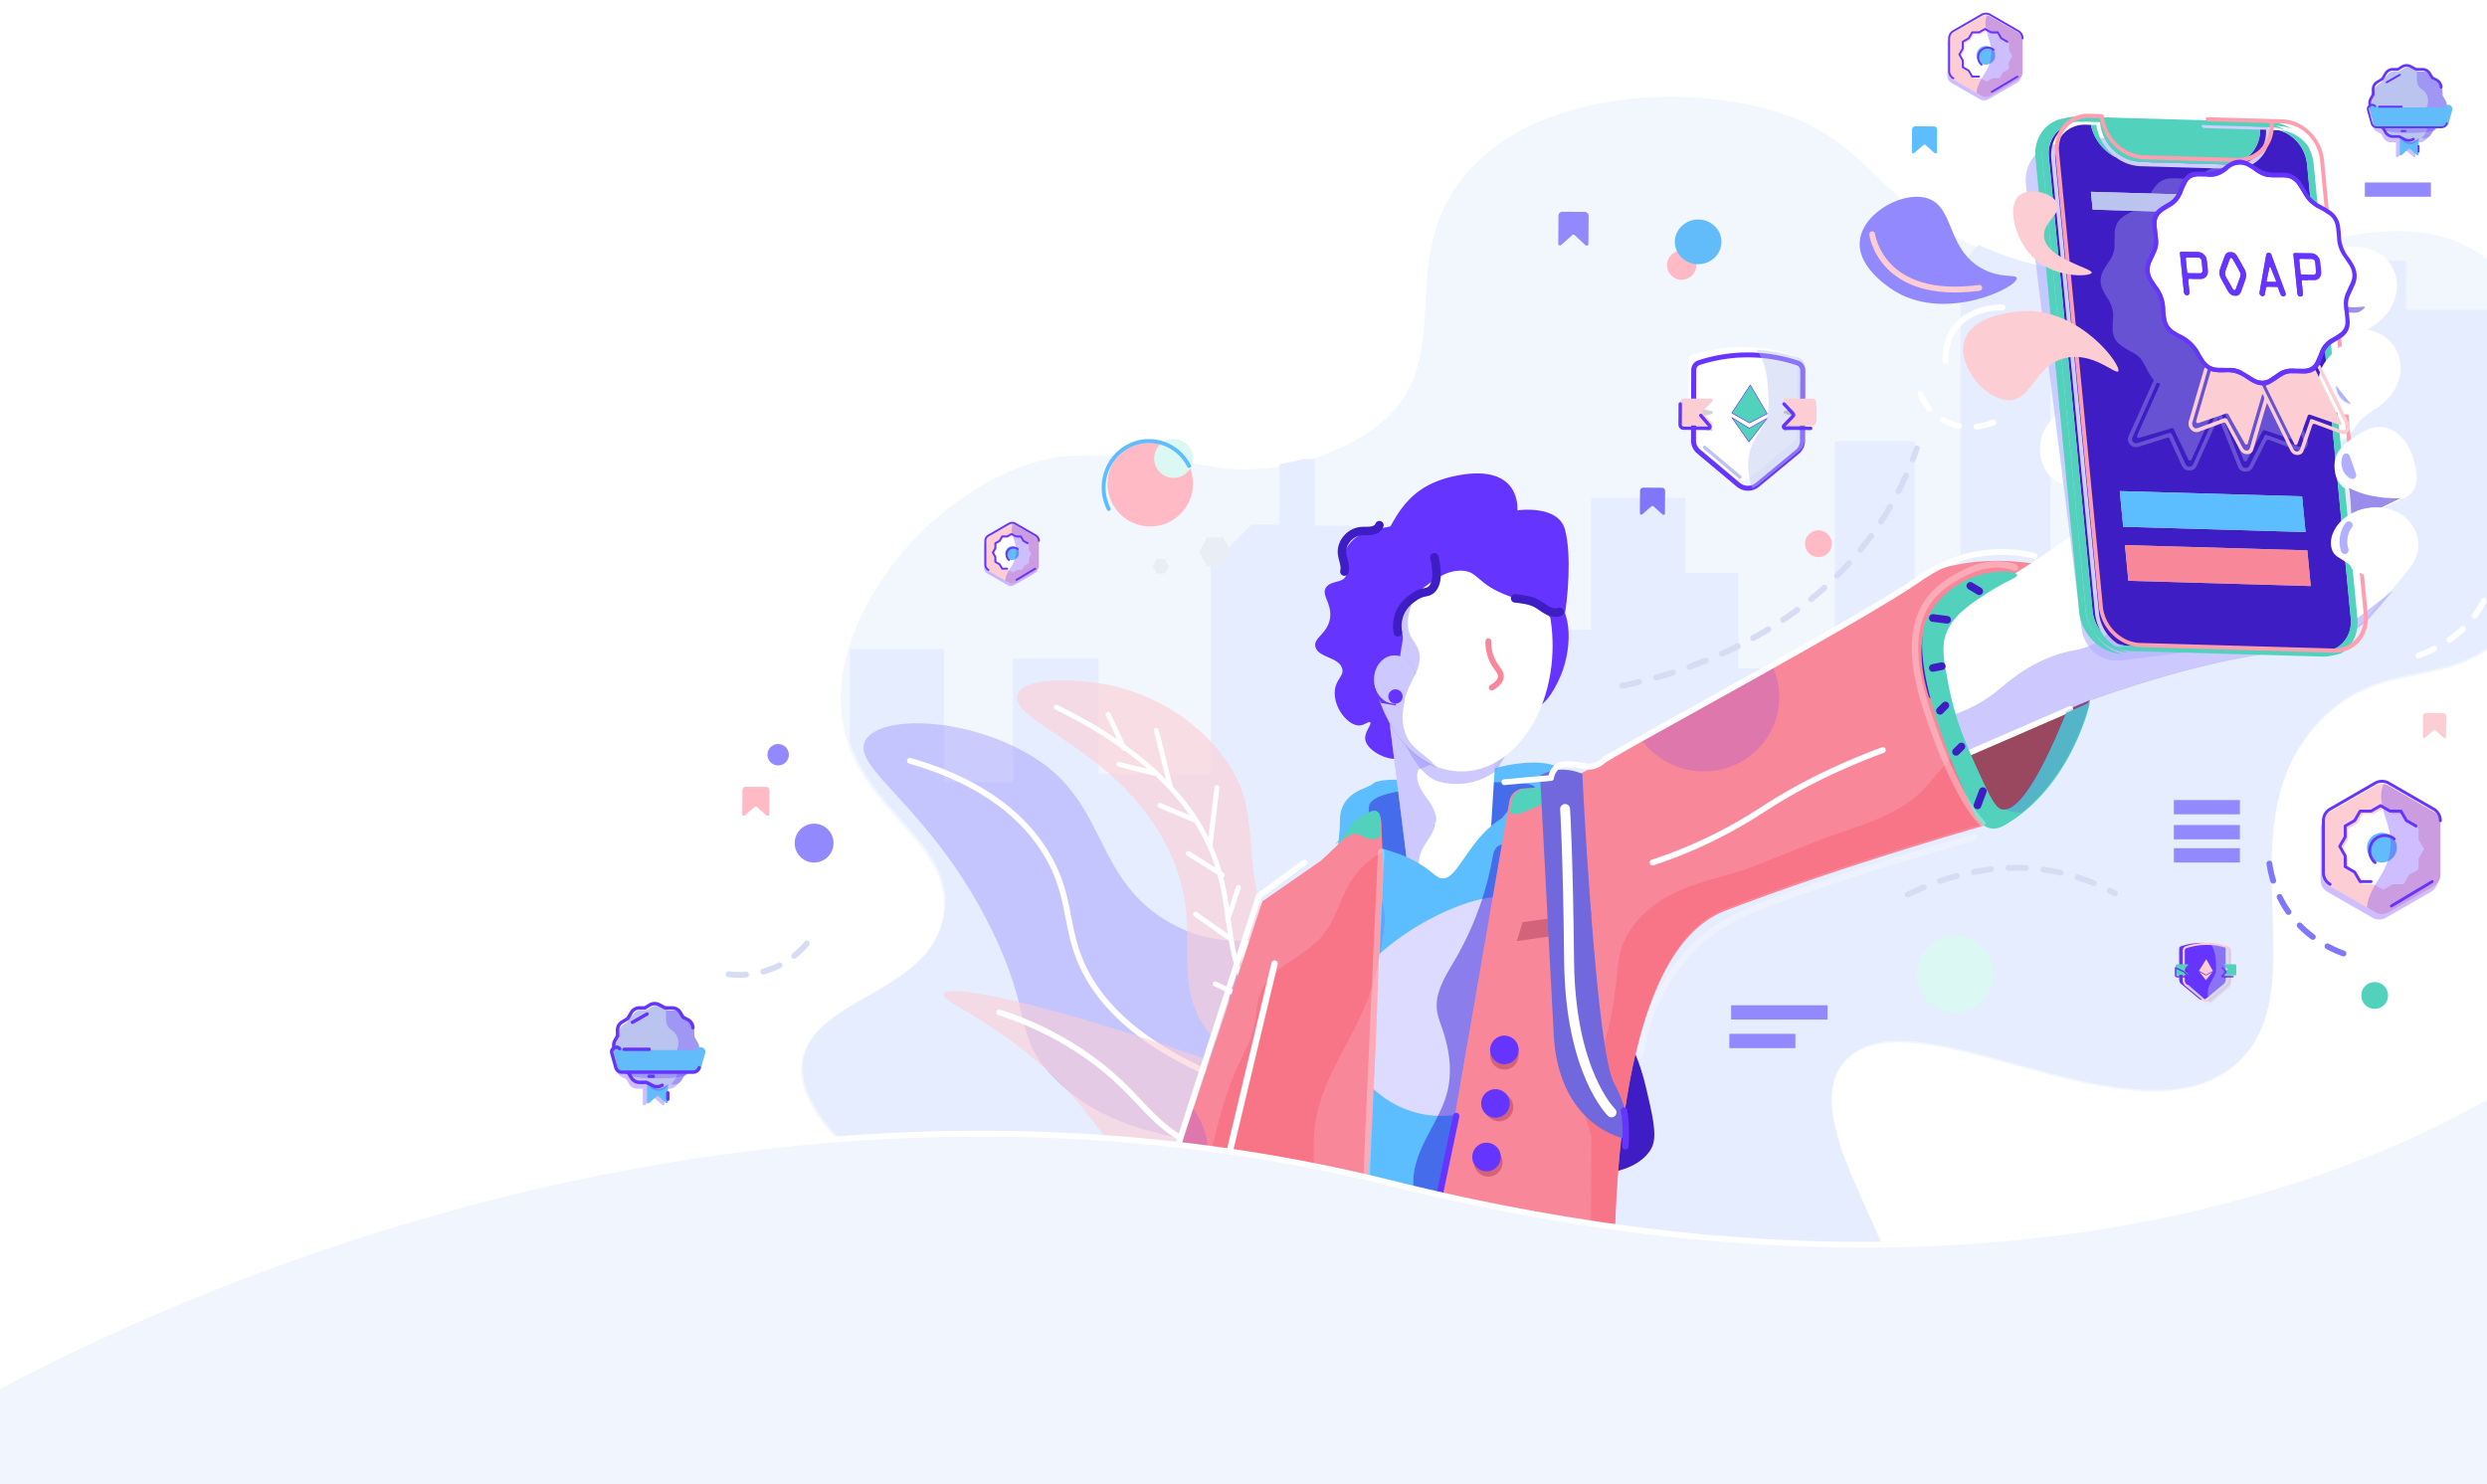 <svg xmlns="http://www.w3.org/2000/svg" width="1280" height="764" fill="none"><rect width="100%" height="100%" fill="#333333" stroke="none"/><g clip-path="url(#a)"><path fill="#fff" d="M0 0h1280v764H0z"/><path fill="#F1F5FD" d="M752.345 92.207C786.181 48.94 858.114 43.596 905.3 55.03c54.665 13.243 56.027 44.155 106.71 69.71 111.26 56.087 205.68-41.974 269.89 9.943 49.55 40.079 51.16 144.889 9.33 190.095-30.17 32.621-63.27 12.92-96.24 45.74-53.39 53.161-1 139.159-44.21 177.485-51.53 45.71-167.797-39.544-201.708-1.087-32.127 36.437 60.248 126.556 29.223 177.957-46.297 76.659-315.485-18.308-344.671-28.817-99.781-35.902-229.289-100.958-220.97-149.861 5.453-32.012 66.069-34.181 72.573-74.781 6.292-39.277-47.634-54.627-52.229-104.594-5.092-55.609 53.752-123.113 113.038-131.751 2.885-.423 9.326-.547 15.904-.621 34.596-.467 54.716 5.263 69.595 6.73 29.223 2.871 60.871-8.433 78.834-23.137 39.986-32.733 7.579-81.854 41.976-125.835Z" opacity=".88"/><path fill="#E6EDFE" d="M978.802 724.309c31.028-51.483-61.283-141.745-29.203-178.239 33.888-38.518 150.081 46.87 201.571 1.089 43.17-38.387-9.17-124.522 44.18-177.766 32.93-32.872 66.02-13.14 96.17-45.813a90.83 90.83 0 0 0 11.98-16.551V279.33h-9.63v-17.117l-12.12-124.491v21.786h-43.49v-25.209h-23.3l-25.17 25.209h-11.8v164.016h-23.26v-15.897h-38.85v25.234h-60.58V144.569a30.85 30.85 0 0 0-1.48-6.847 163.808 163.808 0 0 1-35.37-11.633c-8.48 6.791-9.44 18.823-9.44 18.823v178.643H985.4v-96.38h-41.008v116.89h-49.707v-49.173h-27.339V256.3h-48.464v67.847h-27.339v-59.133l-28.581 28.633v47.306h-27.96v47.811h-24.543V286.488l-15.844-15.872h-18.019v-34.235h-6.213a119.444 119.444 0 0 1-11.805 2.49v31.123h-14.291l-21.126 21.163v107.062h-57.784v-59.133h-44.115v63.49h-35.416v-68.47h-48.464v47.773c12.905 37.739 54.261 53.799 48.713 88.538-6.499 40.671-67.104 42.837-72.523 74.899-8.313 48.981 121.105 114.139 220.798 150.13 11.719 4.226 62.177 22.122 121.347 37.029h216.728a43.914 43.914 0 0 0 6.357-8.166Z"/><path fill="#9289FF" d="M681.583 591.099c22.113-15.033 21.031-71.5-6.103-96.164-21.572-19.604-40.656-1.861-72.778-19.622-39.437-21.812-32.533-60.716-68.978-84.406-34.032-22.116-81.108-23.4-88.386-9.644-7.595 14.351 34.051 34.072 65.053 97.33 21.772 44.349 10.905 54.266 31.656 75.842 25.647 26.667 61.812 31.895 108.104 38.599 18.86 2.723 25.653 1.991 31.432-1.935Z" opacity=".4"/><path fill="#6534FF" d="M636.535 500.08c-2.991.62-4.549 5.41-4.66 8.31-.136 3.612.94 7.503 2.343 11.258 11.44 30.715 54.57 70.018 83.274 59.485 4.84-1.779 10.402-5.112 8.69-11.978-3.195-12.783-23.419-24.475-33.296-30.783a375.037 375.037 0 0 0-36.158-20.411c-5.563-4.827-10.761-10.769-16.756-14.945a4.35 4.35 0 0 0-3.437-.936Z" opacity=".61"/><path fill="#FCCDD3" d="M569.272 352.331c5.47.998 36.469 7.195 58.412 34.667 25.429 31.828 7.797 53.603 27.319 96.658 23.209 51.174 68.049 64.38 62.804 75.208-5.832 12.044-67.781 9.149-95.356-26.73-22.455-29.219-.979-52.816-20.914-94.542-25.005-52.335-83.025-65.971-77.754-80.138 3.568-9.592 31.748-7.645 45.489-5.123Z" opacity=".6"/><path stroke="#fff" stroke-linecap="round" stroke-linejoin="round" stroke-width="3" d="M663.102 567.098c-74.164-21.286-99.12-51.253-108.076-74.917-6.851-18.116-4.403-32.746-16.517-52.757-17.189-28.394-47.775-41.347-70.19-47.811"/><path fill="#FCCDD3" d="M611.854 542.185c58.097 20.528 92.709 32.754 91.652 45.763-1.431 17.567-68.366 41.584-111.585 18.029-26.265-14.313-26.315-36.674-70.474-69.41-22.26-16.503-36.813-21.623-35.601-24.896 2.581-6.954 70.219 10.805 126.008 30.514Z" opacity=".6"/><path stroke="#fff" stroke-linecap="round" stroke-linejoin="round" stroke-width="3" d="M683.316 590.265c-37.817 10.155-60.286 3.9-73.664-3.353-19.834-10.753-25.028-26.609-52.846-45.25a169.636 169.636 0 0 0-42.548-20.503"/><path stroke="#fff" stroke-linecap="round" stroke-linejoin="round" stroke-width="2.55" d="M699.854 553.317c-15.497-4.521-37.368-13.655-52.211-33.951-17.986-24.605-12.477-47.601-21.353-74.556-7.591-23.07-27.177-53.567-82.63-80.759m34.914 21.131-8.269-17.456m23.888 30.319-18.376-4.594m26.645 11.944-7.35-29.4m19.295 45.938-17.457-7.35m25.726 21.132 3.675-30.32m2.756 45.02L611.65 439.39m20.214 33.994 5.512-16.538m-3.675 26.645-18.376-12.863m23.889 32.157 2.756-17.457m2.757 30.319-19.295-9.187"/><path fill="#fff" d="M1061.07 210.72c-3.14 3.054-6.4 6.165-8.54 9.995-4.44 7.946-3.18 18.822 3.39 25.144 6.57 6.321 18.03 7.046 24.98 1.143a35.283 35.283 0 0 0 5.33-6.185 16.483 16.483 0 0 0 2.73-4.741c.43-1.753.56-3.569.38-5.366-.22-4.061-.67-8.184-2.28-11.919-4.37-10.064-17.5-16.242-25.99-8.071Z"/><path fill="#E2A3AE" d="M1036.12 304.622s-38.855-13.573-42.93 27.827c-4.076 41.4 44.8 86.728 44.8 86.728l37.65-58.232-39.52-56.323Z"/><path fill="#5CBEFF" d="M718.798 401.362s-9.932-.314-12.415 2.201c-2.483 2.516-16.76 3.773-16.76 18.867 0 15.093-4.966 16.351 9.932 20.124 14.898 3.773 29.715 28.991 29.715 28.991l64.017-49.335s15.518-24.936 6.828-28.08c-8.69-3.144-22.688-1.189-32.763 1.887-10.074 3.075-48.554 5.345-48.554 5.345Z"/><path fill="#2B0FD3" d="M720.922 407.27s-14.973 1.828-16.221 7.311c-1.248 5.482 1.872 26.945 14.973 29.851 13.102 2.905 31.887 6.774 31.819 10.356-.069 3.582 18.716-37.771 34.314-45.69 15.597-7.92-18.455-6.33-18.455-6.33l-46.43 4.502Z" opacity=".46"/><path fill="#6535FF" d="M745.154 272.359c-7.499-6.313-37.187-1.154-45.616 3.247-3.85 2.011-8.261 7.293-8.124 12.719.1 3.947 2.556 5.698 1.25 8.293-1.793 3.575-7.367 2.123-9.998 5.53-3.125 4.029 3.018 8.207 1.875 16.034-1.194 8.194-8.843 10.069-7.499 14.898 1.543 5.587 12.091 5.047 13.747 11.061 1.075 3.886-3.043 5.177-3.749 11.056-1.056 8.814 6.699 18.349 12.498 18.25 2.787-.05 4.755-2.316 5.624-1.658 1.206.9-3.044 4.873-2.5 8.846.75 5.444 10.523 10.974 17.497 9.932 12.703-1.863 17.559-25.662 19.996-37.599 3.755-18.33 26.013-62.955 4.999-80.609Z"/><path fill="#fff" d="m765.698 453.738-39.078 9.538-14.822-118.521h60.641l-6.741 108.983Z"/><path fill="#2B0FD3" d="M738.202 424.688a3.655 3.655 0 0 1-.506.92c.498-.236.693-.59.506-.92Z" opacity=".46"/><path fill="#9289FF" d="M727.352 345.674h-15.554l14.214 112.485a8.863 8.863 0 0 0 6.545-.217c-1.787-6.358-3.555-13.269-1.135-19.416 2.115-5.377 7.289-9.73 7.246-15.523.194.159.331.377.391.621.918-4.539-2.11-9.221-4.963-13.114-3.102-4.241-6.205-9.668-3.99-14.418l10.175-4.135c-2.866-6.085-9.927-8.972-14.052-14.281-6.204-7.935-4.622-19.547-.453-28.711a165.719 165.719 0 0 0 1.576-3.291Z" opacity=".46"/><path fill="#62BCF9" d="m698.833 434.781 1.021-4.58s-5.452 4.887-1.021 4.58Z"/><path fill="#5CBEFF" d="M788.115 408.296c-6.525-1.39 6.076 7.69-.66 8.039-32.375 3.739-36.21 44.987-49.054 33.994-15.696-13.429-29.393-12.108-34.374-17.168-3.026 1.246-4.981 1.807-6.188 1.869l-43.924 228.147c37.007 1.87 73.933 3.639 110.821 4.986 21.884-101.068 50.3-254.14 23.379-259.867Z"/><path fill="#DDDBFF" d="M793.283 523.723c-.31 28.104-23.191 50.725-51.309 50.725-28.117 0-50.998-22.621-51.308-50.725 0-28.327 54.477-62.284 82.815-62.284s19.802 33.938 19.802 62.284Z"/><path fill="#2B0FD3" d="M784.428 478.259c1.491-7.01 2.989-14.106 2.667-21.265-.322-7.159-2.673-14.497-7.853-19.443-2.197-2.095-5.607-3.719-8.163-2.095-1.943 1.24-2.475 3.793-2.883 6.068a161.313 161.313 0 0 1-19.339 52.503c-4.771 8.181-10.52 16.877-9.239 26.261.42 3.167 1.627 6.161 2.673 9.179 3.577 10.363 5.279 21.693 2.661 32.341-2.191 8.906-7.228 16.79-11.343 24.984-4.116 8.194-7.426 17.391-5.743 26.409.823 4.451 2.822 8.591 3.991 12.96 3.453 12.874-.489 26.255-1.999 39.612l13.411.551 16.529-72.243 24.63-115.822Z" opacity=".46"/><path fill="#6534FF" d="M712.605 470.487c-2.07-15.666-12.753-41.206-12.753-41.206l-50.531 232.515 16.986.852c3.511-23.91 9.116-57.631 13.879-66.18 7.606-13.602 34.482-110.314 32.419-125.981Z" opacity=".18"/><path fill="#9289FF" d="m775.195 388.373-5.047 8.185s-11.532 10.466-29.5 5.802c-17.967-4.665-28.85-52.091-28.85-52.091l63.397 38.104Z" opacity=".46"/><path fill="#6535FF" d="M779.007 341.286c-4.711 8.219-10.133 8.654-10.242 12.88-.141 5.52 8.962 12.487 17.284 11.653 8.846-.89 13.494-10.261 16.003-15.333 7.342-14.817 7.752-37.448-3.201-42.931-7.092-3.551-18.66.227-20.484 5.52-1.466 4.262 4.283 6.924 4.481 15.332.141 5.937-2.593 10.696-3.841 12.879Z"/><path fill="#fff" d="M752.225 397.125c25.879 0 46.858-29 46.858-64.773 0-35.773-20.979-64.773-46.858-64.773-25.879 0-46.858 29-46.858 64.773 0 35.773 20.979 64.773 46.858 64.773Z"/><path fill="#9289FF" d="M726.069 382.484c-6.262-7.999-4.665-19.702-.458-28.94 2.843-6.258 6.807-13.143 4.271-19.483-.958-2.403-2.768-4.381-3.889-6.715-3.243-6.728-.281-14.664 2.68-21.523l-18.077-3.33a86.03 86.03 0 0 0-5.228 29.954c0 29.759 14.345 54.875 33.994 62.842-3.275-5.114-9.493-7.949-13.293-12.805Z" opacity=".46"/><path fill="#6535FF" d="M719.546 352.025c.127-4.92.505-9.829 1.134-14.71.98-7.628 1.562-7.336 1.24-10.013-.62-6.05-3.98-10.871-1.593-14.759.111-.188.233-.368.366-.541.663-.888 1.977-2.223 6.199-5.199 9.676-6.833 16.055-13.311 25.415-13.044 8.635.242 7.644 6.982 24.176 13.044 7.439 2.733 9.776 2.131 14.878 5.591 5.882 3.982 9.639 9.398 12.131 8.237 1.072-.497 1.364-1.97 1.506-2.647 1.86-8.696 3.986-32.468.446-45.432-3.539-12.964-24.504-9.84-24.504-9.84s2.48-24.182-30.492-18.014c-26.656 4.97-32.235 21.12-41.874 40.315-20.866 41.562 2.269 76.876 2.269 76.876l7.488 1.242 1.215-11.106Z"/><path fill="#3E1EC4" d="M831.914 453.488c-7.481 42.08-1.932 65.263 4.954 78.787 7.431 14.573 9.079 21.918 12.386 36.603 3.251 14.417 2.409 18.983.619 22.333-5.623 10.509-23.991 15.28-35.918 11.167-35.572-12.277-51.283-116.562-12.386-142.686 8.689-5.838 19.34-7.253 30.345-6.204Z"/><path fill="#F9879A" d="M887.752 468.937c63.518-24.478 138.878-45.45 138.878-45.45l22.36-132.938s-43.76-9.273-73.133 13.84c-26.183 20.6-143.382 83.689-172.408 99.243-2.312 1.241-12.418 1.912-19.207 2.234-3.705.193-6.782 2.914-7.412 6.555l-43.9 253.227a5736.13 5736.13 0 0 0 41.993 1.595l55.987-1.098s-6.67-172.729 56.842-197.208Z"/><path fill="#52D2BC" d="M785.084 405.953c-3.613.2-6.614 3.028-7.225 6.81l-.827 5.064c.964 1.048 2.351 1.529 3.713 1.288 4.254-.644 17.015-7.731 23.092-8.375 3.427-.368 3.761-5.032 3.403-9.02l-3.403 1.933c-2.279 1.262-12.135 1.965-18.753 2.3Z"/><path fill="#D3637B" d="m816.352 479.389-35.644 5.019 2.938-9.681 35.651-5.019-2.945 9.681Z"/><path fill="#F87588" d="m1030.62 411.247-25.59-22.391c.07.063-10.613 12.481-11.668 13.748-5.617 6.83-12.708 12.058-20.647 16.038-9.412 4.719-19.561 7.781-29.486 11.32-13.769 4.905-27.17 10.761-40.801 16.02-10.886 4.197-22.058 6.277-32.856 10.307-18.301 6.83-35.103 20.062-36.864 40.733-3.414 40.137-13.675 59.864-17.776 63.26-4.1 3.397 4.101 22.453 4.101 25.173 0 1.614-.362 59.758-.362 80.869l12.483-1.242s-6.647-172.822 56.943-197.312c63.59-24.489 139.043-45.47 139.043-45.47l3.48-11.053Z"/><path fill="#7168DE" d="M814.38 398.335s6.887 142.055 16.426 159.461a60.698 60.698 0 0 1 5.017 11.811c3.128 10.487 1.342 16.784 1.342 16.784s-34.975-5.595-37.518-54.082c-2.544-48.487-6.995-133.029-6.995-133.029s9.093-6.235 21.728-.945Z"/><path stroke="#fff" stroke-linecap="round" stroke-linejoin="round" stroke-width="5.1" d="M829.404 572.61s-21.196-20.372-21.819-77.786c-.624-57.414-2.07-78.404-2.07-78.404"/><path fill="#99485F" d="m1038.78 417.556 36.86-57.18-71.67 29.831c3.64 9.566 7.64 18.458 11.23 25.875 2.14 4.429 6.48 7.357 11.36 7.662 4.89.305 9.55-2.059 12.22-6.188Zm-41.238-98.525c9.938-5.345 19.288-10.691 28.478-16.392-9.14-.783-22.16 1.159-28.478 16.392Z"/><path fill="#fff" d="m1214.45 282.535-104.52-42.518a522.116 522.116 0 0 1-50.2 40.142c-11.61 8.166-22.68 15.234-33.96 21.805-9.39 5.467-18.93 10.593-29.062 15.718a45.878 45.878 0 0 0-3.449 14.142c-1.734 17.648 4.031 39.094 11.221 57.952l70.86-29.395c45.34-16.028 75.16-22.184 95.64-24.474 6.69-.75 34.31-3.543 46.81-17.679l12.21-14.272-15.55-21.421Z"/><path fill="#9289FF" d="M1207.96 322.291c-7.01-2.837-5.79-45.437-12.81-48.28-21.03.261-38.83 15.584-45.29 36.818-11.24-20.539-26.22-34.769-34.65-33.428-14.08 2.254-15.85 48.932-43.65 56.457-3.66.987-6.85 1.056-13.64 3.403-15.44 5.339-24.4 13.852-30.01 18.366-10.29 8.27-20.47 12.045-29.449 14.28 1.869 6.755 4.179 13.467 6.629 19.868l61.59-25.456 9.65-3.98c45.6-16.037 75.58-22.197 96.16-24.488 2.8 0 30.3-.987 47.07-17.689 0 0 .04-.043 12.27-14.28l-23.87 18.409Z" opacity=".46"/><path fill="#B1AFFF" d="m1058.25 74.037 6.21-.781 84.51-10.664 5.39-.682c9.88-1.239 18.95 6.197 20.26 16.638l28.57 228.192c1.31 10.441-5.64 19.909-15.53 21.161l-96.11 12.126c-9.88 1.239-18.95-6.196-20.26-16.643l-28.57-228.193c-1.31-10.435 5.64-19.909 15.53-21.154Z" opacity=".61"/><path fill="#fff" d="M1207.66 169.523c6.4-.612 13.23-.293 18.69 3.061 5.9 3.613 9.34 10.555 9.15 17.369-.19 6.814-3.75 13.34-9.11 17.754-3.96 3.264-8.89 5.48-12.17 9.404-1.71 2.039-2.9 4.469-4.71 6.416-4.87 5.247-13.68 5.859-19.94 2.314-6.26-3.544-10.01-10.493-10.83-17.528-.82-7.034.99-14.154 3.76-20.692 1.57-3.674 3.81-12.949 6.77-15.453 3.12-2.712 14.2-2.241 18.39-2.645Z"/><path fill="#fff" d="M1205.82 127.26c6.41-.613 13.24-.294 18.7 3.061 5.9 3.612 9.33 10.554 9.14 17.368-.18 6.814-3.75 13.341-9.1 17.755-3.97 3.263-8.89 5.51-12.18 9.403-1.7 2.039-2.89 4.47-4.7 6.416-4.87 5.247-13.68 5.859-19.95 2.315-6.26-3.545-10.01-10.494-10.82-17.528-.82-7.035.98-14.155 3.75-20.693 1.57-3.673 3.8-12.949 6.77-15.453 3.13-2.699 14.2-2.24 18.39-2.644Z"/><path fill="#2B0FD3" d="M1198.76 157.327s12.4 1.275 16.54.637c4.13-.637 0 1.907 0 1.907s-2.76 3.806-16.54-2.544Z" opacity=".46"/><path fill="#52D2BC" d="M1169.5 67.706a19.24 19.24 0 0 1 8.22 4.741 20.381 20.381 0 0 1 6.22 12.694l22.49 233.692c.87 9.009-4.9 16.267-13.13 17.062-.65.063-1.31.086-1.97.068l-99.35-2.87a17.213 17.213 0 0 1-5.48-1.075 18.628 18.628 0 0 0 9.59 3.106l99.37 2.865c.7.018 1.39-.005 2.08-.068a15.23 15.23 0 0 0 4.09-.97c5.64-3.485 9.03-10.171 8.28-17.938l-22.49-233.692a24.1 24.1 0 0 0-3.19-9.823 22.245 22.245 0 0 0-2.82-2.964 19.125 19.125 0 0 0-11.91-4.834v.006Zm-106.13-6.928c-9.89.957-16.8 9.65-15.78 20.424l22.5 233.698a24.462 24.462 0 0 0 7.53 15.272 22.443 22.443 0 0 0 14.43 6.456 22.393 22.393 0 0 1-9.07-4.821 24.5 24.5 0 0 1-5.05-6.09 20.182 20.182 0 0 1-4.36-10.656l-22.5-233.691c-.72-7.457 3.11-13.745 9.17-16.118a16.748 16.748 0 0 1 7.34-2.485c.77-.076 1.54-.1 2.32-.075l2.49.075v-.13l87.37 2.522v.13l9.48.274c2.33.073 4.62.552 6.78 1.416a21.563 21.563 0 0 0-10.88-3.417l-99.38-2.864c-.79-.024-1.59.003-2.38.08"/><path fill="#3E1EC4" d="M1099.83 194.069c0 .099-.05.199-.06.304 0-.105.03-.205.06-.304Zm63.46-127.343c-.08 9.487-6.53 16.85-15.49 17.714-.77.077-1.55.104-2.33.08l-46.2-1.335c.71.106 1.43.168 2.15.186l47.97 1.386c.74.022 1.48-.003 2.21-.075 8.8-.845 15.09-8.357 14.66-17.876l-2.97-.08Zm26 234.94-93.86-2.709-1.77-18.366 93.86 2.709 1.77 18.366Zm-2.68-27.805-93.86-2.709-1.77-18.366 93.86 2.709 1.77 18.366Zm-15.72-163.25-93.85-2.691-.89-9.183 93.87 2.709.87 9.183v-.018Zm-97.41-46.918.05.485c-.69-.018-1.38.005-2.06.068-8.54.82-14.56 8.357-13.65 17.733l22.5 233.692c.08.879.22 1.751.42 2.61a21.541 21.541 0 0 0 9.19 13.085 17.16 17.16 0 0 0 5.47 1.081l99.37 2.865c.66.02 1.32-.001 1.98-.062 8.23-.796 14-8.078 13.13-17.062l-22.5-233.692a20.29 20.29 0 0 0-6.22-12.7c-2.3-2.24-5.13-3.87-8.22-4.741l-4.58-.13c.54 10.562-6.4 18.981-16.25 19.938-.83.078-1.66.105-2.49.08l-47.94-1.385a22.463 22.463 0 0 1-12.6-4.504 24.25 24.25 0 0 1-12.91-16.777l-2.6-.074-.05-.485-.04-.025Zm-9.81.926c-6.04 2.368-9.88 8.643-9.16 16.112L1077 314.428c.39 3.896 1.9 7.596 4.36 10.649a23.323 23.323 0 0 1-2.63-6.573c-.22-.958-.39-1.929-.48-2.908l-22.49-233.692c-.72-7.456 2.49-13.9 7.89-17.286"/><path fill="#52D2BC" d="M1172.9 67.023c3.1.871 5.92 2.5 8.22 4.74a20.353 20.353 0 0 1 6.23 12.701l22.49 233.692c.87 9.009-4.9 16.267-13.13 17.062-.66.061-1.32.082-1.97.062l-99.38-2.864a17.27 17.27 0 0 1-5.47-1.081 18.633 18.633 0 0 0 9.6 3.106l99.37 2.871c.69.019 1.38-.006 2.07-.075a14.85 14.85 0 0 0 4.08-.969c5.66-3.486 9.04-10.165 8.3-17.938l-22.48-233.704a23.984 23.984 0 0 0-3.19-9.799 20.783 20.783 0 0 0-2.83-2.964 19.096 19.096 0 0 0-11.91-4.84Zm-106.12-6.928c-9.89.957-16.8 9.65-15.78 20.43l22.5 233.692a24.455 24.455 0 0 0 7.52 15.272 22.48 22.48 0 0 0 14.44 6.456 22.37 22.37 0 0 1-9.07-4.816c-2-1.745-3.71-3.803-5.05-6.095a20.166 20.166 0 0 1-4.36-10.65l-22.49-233.698c-.72-7.456 3.11-13.744 9.16-16.111a16.865 16.865 0 0 1 7.34-2.485c.77-.073 1.55-.096 2.32-.069l2.49.069v-.13l87.37 2.528v.124l9.49.274c2.32.075 4.6.548 6.76 1.398a21.644 21.644 0 0 0-10.87-3.4l-99.38-2.87c-.8-.02-1.59.007-2.39.081Z"/><path fill="#52D2BC" d="M1076.13 64.233a24.276 24.276 0 0 0 12.91 16.776 35.27 35.27 0 0 1-1.58-1.242 25.653 25.653 0 0 1-8.16-13.452c-.15-.659-.27-1.324-.37-1.995l-2.8-.08v-.007Zm-.33-2.255v.13l3.91.112c.29.014.56.136.77.342.22.204.36.48.39.777.09.934.24 1.862.45 2.777a23.105 23.105 0 0 0 7.34 12.116 20.913 20.913 0 0 0 10.58 4.97l46.21 1.337c.77.023 1.55-.004 2.32-.081 8.96-.864 15.42-8.227 15.49-17.714l-28.85-.833a1.236 1.236 0 0 1-1.14-.988v-.106a.894.894 0 0 1 .17-.689c.15-.196.38-.32.63-.342h.12l29 .839V64.5l-87.4-2.53"/><path fill="#FF9EAF" d="m1075.43 60.213-.07-.584-.12-1.056.12 1.056.07.584.05.485 2.6.074 2.8.081c.09.671.21 1.336.37 1.994a25.59 25.59 0 0 0 8.16 13.452c.51.442 1.04.864 1.58 1.243a22.418 22.418 0 0 0 12.6 4.505l47.94 1.386c.83.024 1.66-.003 2.49-.081 9.85-.957 16.81-9.32 16.25-19.94l4.58.131c4.41.192 8.62 1.903 11.91 4.84 1.03.897 1.98 1.89 2.82 2.964a21.176 21.176 0 0 1 4.04 8.364c.2.859.34 1.73.43 2.61l22.49 233.691c.76 7.792-3.27 14.291-9.56 16.776-1.31.514-2.68.84-4.08.97-.69.069-1.38.093-2.08.074l-99.37-2.87a18.62 18.62 0 0 1-9.59-3.107 21.008 21.008 0 0 1-2.32-1.74 21.624 21.624 0 0 1-6.84-11.333c-.2-.859-.34-1.731-.42-2.61l-22.5-233.692c-.91-9.376 5.1-16.912 13.65-17.733.68-.063 1.37-.086 2.06-.068l-.05-.485-.01.019Zm-2.48-1.59a16.823 16.823 0 0 0-7.34 2.485c-5.41 3.386-8.62 9.81-7.9 17.285l22.5 233.692c.09.979.25 1.95.47 2.908.53 2.301 1.4 4.511 2.58 6.555a24.316 24.316 0 0 0 5.06 6.096 22.27 22.27 0 0 0 9.06 4.815c1.41.366 2.85.574 4.3.621l99.37 2.871c.77.023 1.54-.004 2.31-.081 9.59-.932 16.25-9.32 15.24-19.758l-22.49-233.686c-.09-.977-.25-1.947-.48-2.902a24.046 24.046 0 0 0-7.68-12.669 22.755 22.755 0 0 0-6.6-4.032 20.263 20.263 0 0 0-6.76-1.398l-9.49-.274-29-.839h-.12a.894.894 0 0 0-.63.343.894.894 0 0 0-.17.689v.105c.11.55.58.955 1.15.988l28.84.833 2.98.08c.42 9.52-5.86 17.032-14.66 17.877-.74.072-1.47.096-2.21.074l-47.97-1.385c-.72-.018-1.44-.08-2.16-.187a20.914 20.914 0 0 1-10.58-4.97 23.126 23.126 0 0 1-7.31-12.11 21.72 21.72 0 0 1-.45-2.778 1.231 1.231 0 0 0-.39-.776c-.2-.206-.48-.328-.77-.342l-3.91-.112-2.49-.068c-.77-.028-1.55-.005-2.32.068"/><path fill="#5CBEFF" d="m1090.98 252.804 1.77 18.372 93.86 2.703-1.77-18.373-93.86-2.702Z"/><path fill="#BBC4EF" d="m1076.15 98.735.89 9.19 93.86 2.703-.88-9.183-93.87-2.71Z"/><path fill="#F9879A" d="m1093.66 280.608 1.77 18.367 93.86 2.709-1.77-18.367-93.86-2.709Z"/><path fill="#fff" d="M1213.6 128.053c-3.49-.649-7.04-1.298-10.57-.946-7.32.726-13.95 6.346-15.12 13.305s3.64 14.513 10.76 16.282c2.15.442 4.35.642 6.56.595 1.48.11 2.96-.019 4.4-.381a12.63 12.63 0 0 0 3.73-2.143c2.59-1.941 5.12-4.048 6.84-6.733 4.68-7.203 2.73-18.241-6.6-19.979Zm-11.82 52.556c-2.44 2.497-4.91 4.994-6.53 8.115-3.4 6.467-2.44 15.3 2.6 20.437 5.04 5.137 13.84 5.724 19.18.93a28.079 28.079 0 0 0 4.08-5.025c.9-1.154 1.61-2.458 2.1-3.858.34-1.428.43-2.906.29-4.369-.17-3.296-.51-6.648-1.78-9.688-3.34-8.159-13.42-13.177-19.94-6.542Zm.03 62.593c.62 3.717 2.8 7.434 6.31 8.822.92.365.06-.694.5.192.68 1.356 1.36 12.891 1.36 13.573 0 2.62 9.55-1.4 11.96-2.478l12.69-5.576c2.49-1.077 4.98-2.224 6.73-4.268 3.06-3.618 2.71-8.951 1.69-13.56-1.06-4.82-2.72-9.615-5.8-13.474-3.08-3.86-7.76-6.691-12.71-6.629-3.84.044-7.47 1.778-10.71 3.816-7.94 5-13.72 9.497-12.02 19.582Z"/><path fill="#2B0FD3" d="M1206.11 251.171c.23.207.46.394.7.561.07.047.14.08.22.101-.32-.23-.63-.451-.92-.662Z" opacity=".18"/><path fill="#2B0FD3" d="m1234.33 257.03 1.18-.577c-5.93.188-17.27-.261-26.65-5.412.67 1.467 1.34 13.94 1.34 14.677 0 2.833 9.35-1.514 11.7-2.68l12.43-6.008Z" opacity=".48"/><path fill="#fff" d="M1216.16 262.006c6.99-1.805 14.85-.808 20.66 3.44 5.81 4.248 9.15 11.905 7.42 18.872-.9 3.653-3.05 6.892-5.39 9.85-1.89 2.387-4.82 5.927-8.48 10.162-1.52-.952-3.08-1.879-4.63-2.825-6.38-3.948-7.75-5.094-14.54-8.378-.27-.131-.55-.24-.84-.325a4.563 4.563 0 0 0-.9-1.88c-.97-1.165-6.27-4.023-7.36-5.069-2.87-2.738-2.94-7.375-1.53-11.059 2.5-6.485 8.79-11.04 15.59-12.788Z"/><path fill="#F9879A" d="M710.98 423.946c-.069-7.755-6.453-3.722-6.453-3.722s-5.899 2.171-9.073 6.886c-3.173 4.715-15.687 16-15.687 16.006l-30.02 20.82-65.661 197.281c18.631-.62 37.224-.558 55.855.36 19.624 1.009 39.228 1.979 58.811 2.91 10.135-88.361 10.818-190.234 12.228-200.278 1.807-12.83.068-32.508 0-40.263Z"/><path fill="#52D2BC" d="M710.611 422.51c-.071-8.406-6.649-4.035-6.649-4.035s-6.079 2.353-9.349 7.464c-1.383 2.165-4.48 5.602-7.622 8.856 0 0 8.012-6.233 11.212-5.561 3.199.673 3.839 2.69 8.319 2.69a7.93 7.93 0 0 0 4.358-1.54c-.141-3.167-.25-5.891-.269-7.874Z"/><path stroke="#fff" stroke-linecap="round" stroke-linejoin="round" stroke-width="3" d="m671.372 443.982-23.448 17.173-63.838 196.9"/><path fill="#6534FF" d="M611.433 619.879c12.684-13.57 13.807-34.25 2.665-49.107l-19.905 59.72a38.273 38.273 0 0 0 17.24-10.613Z" opacity=".18"/><path fill="#D3637B" d="M774.276 550.561a7.35 7.35 0 0 0 7.35-7.351 7.35 7.35 0 1 0-14.7 0 7.35 7.35 0 0 0 7.35 7.351ZM771.52 577.204a7.35 7.35 0 1 0 0-14.7 7.35 7.35 0 0 0 0 14.7ZM766.007 605.686a7.35 7.35 0 1 0 0-14.7 7.35 7.35 0 0 0 0 14.7Z"/><path fill="#6535FF" d="M774.276 547.804a7.35 7.35 0 0 0 7.35-7.35 7.35 7.35 0 0 0-7.35-7.35 7.35 7.35 0 1 0 0 14.7ZM769.682 575.366a7.35 7.35 0 0 0 7.35-7.35 7.35 7.35 0 1 0-14.7 0 7.35 7.35 0 0 0 7.35 7.35ZM765.088 602.929a7.35 7.35 0 0 0 7.35-7.35 7.35 7.35 0 0 0-7.35-7.35 7.35 7.35 0 1 0 0 14.7Z"/><path fill="#fff" d="M717.77 362.213c5.836 0 10.567-5.553 10.567-12.403 0-6.851-4.731-12.404-10.567-12.404-5.835 0-10.566 5.553-10.566 12.404 0 6.85 4.731 12.403 10.566 12.403Z"/><path fill="#9289FF" d="M717.912 362.213a9.49 9.49 0 0 0 4.825-1.34 41.756 41.756 0 0 1 2.778-7.865c.907-1.941 1.927-3.936 2.822-5.962-1.09-5.508-5.335-9.64-10.425-9.64-5.908 0-10.708 5.552-10.708 12.401a14.1 14.1 0 0 0 .126 1.836c.273 1.15.565 2.289.876 3.415 1.713 4.211 5.41 7.155 9.706 7.155Z" opacity=".46"/><path stroke="#F9879A" stroke-linecap="round" stroke-linejoin="round" stroke-width="3" d="M766.01 330.056a22.61 22.61 0 0 0 2.332 10.412c1.947 3.798 4.309 5.323 4.081 7.963-.215 2.524-2.664 4.367-4.664 5.513"/><path stroke="#3E1EC4" stroke-linecap="round" stroke-linejoin="round" stroke-width="4.38" d="M1017.76 302.493s-38.241 4.203-23.104 55.126"/><path stroke="#fff" stroke-linecap="round" stroke-linejoin="round" stroke-width="3" d="M850.536 443.982a239.255 239.255 0 0 0 20.64-7.823c19.269-8.351 32.144-16.987 38.625-21.109 12.744-8.14 31.869-18.756 59.259-28.951m41.35 2.757 55.12-23.888"/><path fill="#6534FF" d="M915.77 358.95a37.352 37.352 0 0 0-3.179-15.113c-21.935 12.325-46.07 25.493-67.568 37.084 9.767 13.61 27.398 19.445 43.576 14.421 16.177-5.024 27.171-19.749 27.171-36.392Z" opacity=".18"/><path stroke="#6534FF" stroke-linecap="round" stroke-linejoin="round" stroke-width="3.29" d="m749.469 574.448-19.295 91.877"/><path stroke="#3E1EC4" stroke-linecap="round" stroke-linejoin="round" stroke-width="3.96" d="M1203.35 149.059c-7.22-2.71-8.48-11.766-3.16-17.456"/><mask id="b" fill="#fff"><path d="M1209.78 207.86c-1.9-.518-3.6-1.584-4.9-3.065a10.236 10.236 0 0 1-2.45-6.123"/></mask><path fill="#B1AFFF" d="M1209.78 207.86c-1.9-.518-3.6-1.584-4.9-3.065a10.236 10.236 0 0 1-2.45-6.123"/><path fill="#B1AFFF" d="m1204.88 204.795-.76.652.01.007.75-.659Zm5.17 2.1a9.014 9.014 0 0 1-4.42-2.759l-1.5 1.318a10.977 10.977 0 0 0 5.39 3.37l.53-1.929Zm-4.41-2.752a9.154 9.154 0 0 1-2.21-5.521l-2 .1a11.2 11.2 0 0 0 2.69 6.725l1.52-1.304Z" mask="url(#b)"/><path fill="#B1AFFF" fill-rule="evenodd" d="M1207.52 235.423c-1.32 3.551.1 7.662 3.18 9.188l-3.18-9.188Zm1.34 34.913c-2.63 3.243-3.48 8.402-2.1 12.863l2.1-12.863Z" clip-rule="evenodd"/><path stroke="#B1AFFF" stroke-linecap="round" stroke-linejoin="round" stroke-width="3.96" d="M1208.86 270.336c-2.63 3.243-3.48 8.402-2.1 12.863m.76-47.776c-1.32 3.551.1 7.662 3.18 9.188l-3.18-9.188Z"/><path stroke="#6534FF" stroke-linecap="round" stroke-linejoin="round" stroke-width="3.29" d="M836.543 590.067s.797-11.685-.708-18.376"/><path fill="#F87588" d="M677.198 576.807c3.394-20.734 16.597-38.355 24.824-57.699a125.265 125.265 0 0 0 7.623-25.01c.56-16.553.915-27.733 1.339-30.73.199-1.408.349-2.903.467-4.454-.075-.881-.149-1.756-.249-2.637l.405.267c.311-5.82.193-12.241 0-18.073a43.144 43.144 0 0 0-16.404 15.219c-5.537 8.922-7.729 19.81-14.455 27.888-9.342 11.168-26.3 15.709-31.918 29.16-2.454 5.869-2.217 12.477-3.662 18.669-1.563 6.688-5.038 12.737-7.934 18.96-5.026 10.795-8.364 22.292-11.322 33.826a566.023 566.023 0 0 0-14.262 77.82 655.83 655.83 0 0 1 28.094.763l18.858.955c8.283-13.972 15.09-28.67 16.927-44.671 1.538-13.357-.505-26.982 1.669-40.253Z"/><path stroke="#fff" stroke-linecap="round" stroke-linejoin="round" stroke-width="3.29" d="M655.995 496 622 638.409"/><path stroke="#3E1EC4" stroke-linecap="round" stroke-linejoin="round" stroke-width="4.38" d="M719.423 325.462a17.657 17.657 0 0 1 .855-9.312c2.021-5.247 6.09-7.909 8.079-9.217 4.119-2.693 6.09-1.517 8.276-3.411 2.186-1.893 3.999-6.292 1.572-16.648"/><path fill="#FCCDD3" d="M1062.99 184.288c14.29-3.289 25.89 8.756 27.23 6.826 1.9-2.762-18.73-31.423-47.65-31.026-1.58 0-27.28.676-31.57 15.513-3.86 13.384 11.81 31.026 23.52 30.405 11.41-.595 13.02-18.162 28.47-21.718Zm13.56-43.875c-.57 2.032-19.96 3.292-31.39-9.188-8.33-9.1-12.09-25.133-6.09-30.483 5.24-4.673 18.08-1.343 19.89 4.318 1.74 5.376-7.57 9.366-6.97 16.654.95 11.48 25.21 16.35 24.56 18.699Z"/><path fill="#9289FF" d="M1037.96 143.195c.54 4.64-35.44 22.293-61.733 7.28-1.819-1.034-20.601-12.071-19.017-26.619 1.615-14.781 23.516-26.388 35.831-21.397 12.779 5.18 9.279 25.849 26.779 35.644 9.81 5.493 17.9 2.91 18.14 5.092Z"/><path stroke="#FCCDD3" stroke-linecap="round" stroke-linejoin="round" stroke-width="3" d="M963.547 120.577s4.385 34.351 55.123 27.604"/><path stroke="#fff" stroke-linecap="round" stroke-linejoin="round" stroke-width="3" d="M1030.62 158.254s-29.4-1.225-29.4 27.555"/><path fill="#FFBAC6" d="M865.5 144a7.5 7.5 0 1 0 0-15 7.5 7.5 0 0 0 0 15Z"/><path fill="#9289FF" d="M419 444c5.523 0 10-4.477 10-10s-4.477-10-10-10-10 4.477-10 10 4.477 10 10 10Z"/><path fill="#FFBAC6" d="M935.891 286.782a6.891 6.891 0 1 0 0-13.783 6.891 6.891 0 0 0 0 13.783Z"/><path fill="#52D2BC" d="M1222.19 519.322c3.8 0 6.89-3.086 6.89-6.891a6.894 6.894 0 0 0-6.89-6.891 6.887 6.887 0 0 0-6.89 6.891 6.888 6.888 0 0 0 6.89 6.891Z"/><path fill="#fff" d="M1259.86 500.947c3.8 0 6.89-3.086 6.89-6.891a6.894 6.894 0 0 0-6.89-6.891 6.887 6.887 0 0 0-6.89 6.891 6.888 6.888 0 0 0 6.89 6.891ZM1267.21 87.501c3.8 0 6.89-3.085 6.89-6.89 0-3.806-3.09-6.891-6.89-6.891a6.887 6.887 0 0 0-6.89 6.89c0 3.806 3.08 6.891 6.89 6.891Z"/><path fill="#9289FF" d="M400.5 394a5.5 5.5 0 1 0 0-11 5.5 5.5 0 1 0 0 11Z"/><path fill="#62BCF9" d="M874 136c6.627 0 12-5.149 12-11.5s-5.373-11.5-12-11.5-12 5.149-12 11.5 5.373 11.5 12 11.5Z"/><path fill="#DBF8F3" d="M1006.27 521.159c10.91 0 19.75-8.844 19.75-19.753 0-10.91-8.84-19.754-19.75-19.754-10.909 0-19.753 8.844-19.753 19.754 0 10.909 8.844 19.753 19.753 19.753Z"/><path fill="#6534FF" d="M1254.6 453.145v-26.637a6.826 6.826 0 0 0-3.44-5.923l-23.23-13.321a6.91 6.91 0 0 0-6.87 0l-23.22 13.321a6.826 6.826 0 0 0-3.44 5.923v26.668a6.814 6.814 0 0 0 3.44 5.929l23.23 13.316a6.915 6.915 0 0 0 6.87 0l23.22-13.316a6.799 6.799 0 0 0 3.44-5.96Z" opacity=".32"/><path fill="#FCCDD3" d="M1256 450.38v-26.633a6.828 6.828 0 0 0-3.44-5.924l-23.22-13.35a6.91 6.91 0 0 0-6.87 0l-23.22 13.325a6.815 6.815 0 0 0-3.45 5.925v26.657a6.813 6.813 0 0 0 3.45 5.924l23.22 13.325a6.91 6.91 0 0 0 6.87 0l23.22-13.325a6.828 6.828 0 0 0 3.44-5.924Z"/><path stroke="#6535FF" stroke-linecap="round" stroke-linejoin="round" stroke-width="1.51" d="M1256 422.449a6.872 6.872 0 0 0-3.44-5.956l-23.22-13.41a6.862 6.862 0 0 0-6.86 0l-23.24 13.41a6.868 6.868 0 0 0-3.44 5.956v26.789a6.869 6.869 0 0 0 3.44 5.956"/><path fill="#fff" d="m1244.78 441.908 2.82-4.856-2.82-4.857v-5.61l-4.87-2.805-2.81-4.856h-5.62l-4.88-2.805-4.87 2.805h-5.63l-2.81 4.856-4.88 2.805v5.61l-2.81 4.857 2.81 4.856v5.61l4.88 2.805 2.81 4.856h5.63l4.87 2.805 4.88-2.805h5.62l2.81-4.856 4.87-2.805v-5.61Z"/><path stroke="#6535FF" stroke-linecap="round" stroke-linejoin="round" stroke-width="1.51" d="m1243.4 425.189-4.87-2.8-2.82-4.859h-5.63l-4.87-2.806-4.88 2.806h-5.63l-2.81 4.859-4.88 2.8v5.612l-2.81 4.859 2.81 4.86v5.612l4.88 2.806 2.81 4.859h5.63"/><path fill="#62BCF9" d="M1225.9 444.029c4.25 0 7.7-3.436 7.7-7.675 0-4.238-3.45-7.674-7.7-7.674s-7.7 3.436-7.7 7.674c0 4.239 3.45 7.675 7.7 7.675Z"/><path stroke="#6535FF" stroke-linecap="round" stroke-linejoin="round" stroke-width="1.51" d="M1222.39 444.029c-3.27-2.773-3.73-7.713-1.04-11.064 2.7-3.352 7.54-3.863 10.85-1.144"/><path fill="#6534FF" d="m1252.57 417.789-23.13-13.367a6.806 6.806 0 0 0-2.58-.863 13.725 13.725 0 0 0-1.06 3.248c-.7 3.808.05 7.733 1.13 11.454 1.08 3.72 2.49 7.36 3.11 11.18.86 5.24.25 10.616-1.77 15.528-2.63 6.386-7.55 11.752-9.39 18.411-.34 1.22-.57 2.467-.68 3.726l4.35 2.522a6.844 6.844 0 0 0 6.84 0l23.13-13.342a6.825 6.825 0 0 0 3.48-5.9v-26.665c0-2.448-1.3-4.711-3.43-5.932Z" opacity=".32"/><path stroke="#6535FF" stroke-linecap="round" stroke-linejoin="round" stroke-width="1.51" d="m1230.8 466.358 21-12.56"/><path fill="#6534FF" d="m357.027 538.803-1.752-3.035-.142-3.509a4.883 4.883 0 0 0-2.591-4.129l-2.438-1.288-1.378-2.368a4.859 4.859 0 0 0-4.22-2.438h-3.49l-3.102-1.644a4.874 4.874 0 0 0-4.868.18l-2.334 1.464h-2.756a4.874 4.874 0 0 0-4.225 2.438l-1.747 3.021-2.974 1.861a4.888 4.888 0 0 0-2.287 4.295l.104 2.751-1.378 2.368a4.878 4.878 0 0 0 0 4.877l1.752 3.035.128 3.542a4.883 4.883 0 0 0 2.59 4.13l2.434 1.288 1.378 2.367a4.874 4.874 0 0 0 4.225 2.439h2.907v7.884a.667.667 0 0 0 1.094.511l4.134-3.447a.668.668 0 0 1 .862 0l3.912 3.395a.666.666 0 0 0 1.103-.506v-7.818h2.557a4.862 4.862 0 0 0 4.22-2.439l1.756-3.04 2.974-1.861a4.873 4.873 0 0 0 2.278-4.309l-.099-2.751 1.378-2.368a4.877 4.877 0 0 0-.005-4.896Z" opacity=".32"/><path fill="#62BCF9" d="m342.687 567.716-3.781-3.504a.613.613 0 0 0-.832 0l-3.992 3.558a.614.614 0 0 1-.685.094.693.693 0 0 1-.371-.622v-9.284a.717.717 0 0 1 .175-.503.627.627 0 0 1 .46-.216h9.447c.354.003.64.311.64.689v9.285a.687.687 0 0 1-.38.613.609.609 0 0 1-.681-.11Z"/><path fill="#6534FF" d="M338.922 561.514c3.258 0 5.898-2.632 5.898-5.879 0-3.246-2.64-5.878-5.898-5.878-3.257 0-5.898 2.632-5.898 5.878 0 3.247 2.641 5.879 5.898 5.879Z" opacity=".32"/><path fill="#BBC4EF" d="m359.173 536.676-1.753-3.028-.128-3.5a4.87 4.87 0 0 0-2.591-4.12l-2.435-1.284-1.378-2.362a4.877 4.877 0 0 0-4.225-2.433h-3.51l-3.098-1.696a4.895 4.895 0 0 0-4.874.18l-2.335 1.474h-2.757a4.87 4.87 0 0 0-4.22 2.432l-1.757 3.028-2.975 1.861a4.851 4.851 0 0 0-2.278 4.299l.113 2.744-1.378 2.362a4.853 4.853 0 0 0 0 4.866l1.752 3.027.1 3.52a4.858 4.858 0 0 0 2.586 4.119l2.439 1.284 1.379 2.362a4.882 4.882 0 0 0 4.22 2.433h3.51l3.103 1.634a4.876 4.876 0 0 0 4.869-.174l2.335-1.46h2.757a4.885 4.885 0 0 0 4.225-2.433l1.753-3.032 2.974-1.857a4.869 4.869 0 0 0 2.283-4.298l-.066-2.731 1.378-2.361a4.856 4.856 0 0 0-.018-4.856Z"/><path stroke="#6534FF" stroke-linecap="round" stroke-linejoin="round" stroke-width="1.76" d="M356.616 529.028a4.86 4.86 0 0 0-2.616-4.12l-2.457-1.29-1.392-2.363a4.936 4.936 0 0 0-4.265-2.429h-3.543l-3.127-1.64a4.981 4.981 0 0 0-4.92.175l-2.357 1.465h-2.783a4.934 4.934 0 0 0-4.261 2.41l-1.774 3.034-2.998 1.862a4.834 4.834 0 0 0-2.304 4.295l.1 2.75-1.391 2.363a4.809 4.809 0 0 0 0 4.863l1.769 3.052.129 3.497a4.856 4.856 0 0 0 2.611 4.121l2.462 1.285 1.392 2.363a4.923 4.923 0 0 0 4.26 2.433h3.543l3.132 1.64a4.96 4.96 0 0 0 4.944-.161"/><path fill="#6534FF" d="m357.443 533.818-.126-3.479a4.842 4.842 0 0 0-2.553-4.094l-2.399-1.277-1.358-2.347a4.798 4.798 0 0 0-4.163-2.418h-3.459l-.709-.376c.11 1.447.14 2.898.088 4.348.028 1.784.341 3.69 1.555 4.991.657.602 1.352 1.16 2.081 1.671a7.801 7.801 0 0 1 2.707 6.78c-.266 2.258-1.526 4.338-1.596 6.61-.075 2.395 1.172 4.658 1.237 7.043a7.215 7.215 0 0 1-1.186 4.169c-.662 1.005-1.577 1.841-2.193 2.869h1.475a4.805 4.805 0 0 0 4.163-2.418l1.727-3.014 2.931-1.845a4.856 4.856 0 0 0 2.25-4.273l-.084-2.732 1.358-2.348a4.86 4.86 0 0 0 0-4.836l-1.746-3.024Z" opacity=".32"/><path fill="#6534FF" d="M338.387 555.101c8.291 0 15.012-.957 15.012-2.138s-6.721-2.138-15.012-2.138-15.012.957-15.012 2.138 6.721 2.138 15.012 2.138Z" opacity=".32"/><path fill="#62BCF9" d="M358.933 539.81a2.35 2.35 0 0 1-1.711.739h-35.531a2.337 2.337 0 0 1-1.706-.739 2.321 2.321 0 0 0-1.795-.741 2.306 2.306 0 0 0-1.732.87l-.125.162a2.147 2.147 0 0 0-.388 1.904l2.123 7.625c.371 1.335 1.624 2.263 3.057 2.264h36.667c1.432-.001 2.684-.93 3.053-2.264l2.127-7.625a2.144 2.144 0 0 0-.388-1.904l-.124-.162a2.313 2.313 0 0 0-1.732-.867 2.324 2.324 0 0 0-1.795.738Z"/><path stroke="#6534FF" stroke-linecap="round" stroke-linejoin="round" stroke-width="1.76" d="M318.917 539.808a2.323 2.323 0 0 0-1.798-.739 2.308 2.308 0 0 0-1.733.873l-.125.157a2.147 2.147 0 0 0-.388 1.904l2.125 7.631c.373 1.333 1.628 2.26 3.061 2.26h36.713c1.433 0 2.688-.927 3.061-2.26m-38.604-9.498h12.868m12.868 11.758h-7.506m-5.362 2.138h2.145m7.506 8.551v3.207m-18.229-39.55 7.506-4.275"/><path fill="#FFBAC6" d="M592 271c12.15 0 22-9.85 22-22s-9.85-22-22-22-22 9.85-22 22 9.85 22 22 22Z"/><path fill="#DBF8F3" d="M604 246c5.523 0 10-4.477 10-10s-4.477-10-10-10-10 4.477-10 10 4.477 10 10 10Z"/><path stroke="#5CBEFF" stroke-linecap="round" stroke-linejoin="round" stroke-width="2" d="M570.637 262c-5.943-11.731-1.502-26.188 9.92-32.292 11.422-6.104 25.5-1.542 31.443 10.188"/><path fill="#E8EDF6" d="M629.567 276.768h-8.27l-4.134 7.35 4.134 7.35h8.27l4.134-7.35-4.134-7.35ZM599.479 287.792h-4.135l-2.07 3.675 2.07 3.675h4.135l2.064-3.675-2.064-3.675Z"/><path fill="#52D2BC" d="M992.117 317.655c-13.281 25.446 24.263 101.709 24.263 101.709 1.07 1.993 3.69 6.189 8.09 7.024 3.03.563 5.69-.712 7.5-1.757 33.47-19.382 43.16-60.855 43.16-60.855.24-1.028.42-1.857.51-2.265l-12.3 5.569c-16.88 41.548-26.8 50.576-32.92 49.562-3.46-.576-6.56-7.216-12.6-20.477-5.78-12.68-11.39-25.199-14.95-43.522-2.52-12.927-3.531-19.443-1.53-25.601 3.26-10.025 12.61-16.033 22.63-22.463 8.89-5.712 14.51-7.141 14.15-8.664-.53-2.227-13.39-2.865-24.61 1.925a44.998 44.998 0 0 0-21.393 19.815Z"/><path stroke="#3E1EC4" stroke-linecap="round" stroke-linejoin="round" stroke-width="3.96" d="m1020.51 407.231-2.75 7.351m.91-110.252-4.59-2.757 4.59 2.757Zm-16.53 14.7-7.354-.919 7.354.919Zm-2.76 23.888-4.594.919 4.594-.919Zm1.84 20.213-2.759 2.756 2.759-2.756Zm8.27 21.131-2.76 2.757 2.76-2.757Z"/><path fill="#6534FF" d="m1075.64 360.375-12.29 5.612c-16.72 41.5-26.61 50.796-32.73 49.954a18.79 18.79 0 0 0 9.79 2.301c26.69-20.943 34.73-55.585 34.73-55.585.24-1.035.41-1.87.5-2.282Z" opacity=".18"/><path fill="#6535FF" d="M718.23 362.211a3.675 3.675 0 1 0 0-7.35 3.675 3.675 0 0 0 0 7.35Z"/><path stroke="#8076FA" stroke-dasharray="9 9" stroke-linecap="round" stroke-linejoin="round" stroke-width="3" d="M1206.11 490.84c-5.03-1.86-20.54-8.189-30.5-24.796a57.792 57.792 0 0 1-8.09-26.655"/><path stroke="#fff" stroke-dasharray="9 9" stroke-linecap="round" stroke-linejoin="round" stroke-width="3" d="M1244.7 337.405c4.37-1.494 25.7-9.255 34.69-30.375a49.258 49.258 0 0 0 3.86-21.076m-257.23-68.493c-.89.389-14.42 6.072-26.961-1.821-11.225-7.08-12.423-19.211-12.542-20.644"/><path stroke="#D5DCF3" stroke-dasharray="9 9" stroke-linecap="round" stroke-linejoin="round" stroke-width="3" d="M375 501.5a46.035 46.035 0 0 0 28.138-5.662 45.95 45.95 0 0 0 16.883-16.984m414.895-125.83c24.231-4.987 92.719-22.631 132.961-84.165a173.39 173.39 0 0 0 18.64-38.031m-4.594 229.692c13.363-6.659 45.357-20.063 82.267-10.385 8.45 2.22 16.61 5.489 24.31 9.736"/><path fill="#FCCDD3" d="m1247 379.271.08-10.768c.01-.836.73-1.508 1.6-1.503l8.75.063c.42.002.82.164 1.12.45.29.286.45.672.45 1.074l-.08 10.768a.66.66 0 0 1-.41.593.716.716 0 0 1-.74-.126l-4.33-3.89a.689.689 0 0 0-.91 0l-4.4 3.827a.698.698 0 0 1-.73.107.657.657 0 0 1-.4-.595Z"/><path fill="#8076FA" d="m844 264.214.09-11.596c.011-.9.783-1.623 1.728-1.618l9.483.068a1.75 1.75 0 0 1 1.207.485c.319.308.496.724.492 1.156l-.09 11.596a.7.7 0 0 1-.446.639.76.76 0 0 1-.792-.136l-4.691-4.188a.758.758 0 0 0-.995 0l-4.758 4.12a.766.766 0 0 1-.793.116.702.702 0 0 1-.435-.642Z"/><path fill="#FFBAC6" d="m382 419.158.097-12.424c.012-.965.843-1.739 1.861-1.734l10.213.073c.488.002.956.189 1.299.519a1.7 1.7 0 0 1 .53 1.239l-.097 12.424a.749.749 0 0 1-.48.685.823.823 0 0 1-.853-.145l-5.052-4.488a.82.82 0 0 0-1.071 0l-5.125 4.415a.83.83 0 0 1-.853.124.753.753 0 0 1-.469-.688Z"/><path fill="#9289FF" d="m802 125.456.106-14.443a2.016 2.016 0 0 1 .613-1.431 2.066 2.066 0 0 1 1.459-.582l11.396.085a2.074 2.074 0 0 1 1.452.605c.383.383.597.902.593 1.441l-.112 14.436a.87.87 0 0 1-.521.814.889.889 0 0 1-.962-.16l-5.638-5.228a.894.894 0 0 0-1.198 0l-5.712 5.13a.89.89 0 0 1-.962.151.87.87 0 0 1-.514-.818Z"/><path stroke="#fff" stroke-linecap="round" stroke-linejoin="round" stroke-width="3" d="M1047.16 286.278s-29.22-9.524-59.053 11.409c-29.836 20.933-158.125 89.685-162.979 93.915-4.855 4.23-9.051 2.818-9.051 2.818s-11.343-2.358-14.451.13a9.075 9.075 0 0 0-3.351 5.916l-23.999 2.171"/><path stroke="#fff" stroke-linecap="round" stroke-linejoin="round" stroke-width="3.29" d="M1037.05 292.17s-10.57-4.966-25.49 2.483c-14.918 7.449-36.054 20.485-20.513 68.904 15.543 48.419 29.223 60.213 29.223 60.213m-4.35 7.35c-30.485 8.618-60.894 17.842-90.762 28.35-18.298 6.433-36.118 12.184-50.757 25.62-16.596 15.233-26.83 35.91-30.297 58.12M710.879 438.47s-7.75 165.307-8.269 189.266" opacity=".3"/><path stroke="#3E1EC4" stroke-linecap="round" stroke-linejoin="round" stroke-width="4.38" d="M691.938 294.224c.836-3.097-.947-6.255-1.238-9.442-.476-5.381 4.073-10.763 9.637-11.361 1.801-.191 3.633.048 5.421-.215 1.789-.263 3.658-1.196 4.203-2.87m92.797 44.612c-2.049.855-4.488.256-6.43-.791-1.943-1.046-3.596-2.494-5.538-3.535-3.307-1.744-7.211-2.21-11.001-2.617"/><path fill="#9289FF" d="M940.577 517.484h-49.615v7.35h49.615v-7.35ZM924.039 532.185h-33.995v7.35h33.995v-7.35ZM1251.13 93.933h-34v7.35h34v-7.35ZM1152.82 436.633h-34v7.35h34v-7.35ZM1152.82 424.688h-34v7.351h34v-7.351ZM1152.82 411.826h-34v7.35h34v-7.35Z"/><path fill="#6534FF" d="M1133.54 514.728a2.876 2.876 0 0 1-1.85-.655l-9.1-7.563a2.804 2.804 0 0 1-1.01-2.152v-16.104c.01-.514.34-.968.83-1.138a35.428 35.428 0 0 1 22.23 0c.49.17.82.624.83 1.138v16.122c0 .831-.37 1.618-1.02 2.153l-9.09 7.563c-.51.414-1.16.639-1.82.636Z"/><path fill="#FCCDD3" stroke="#6535FF" stroke-linecap="round" stroke-linejoin="round" stroke-width=".14" d="m1135.32 502.037-3.63-2.01 3.58 4.594 3.77-4.473-3.72 1.889Z"/><path fill="#FCCDD3" stroke="#6535FF" stroke-linecap="round" stroke-linejoin="round" stroke-width=".14" d="M1131.69 499.726h.02l3.65 2.14 3.65-2.01h.03-.02l.02-.012-3.53-6.247-3.82 6.111.01.012-.01.006Z"/><path fill="#FCCDD3" d="M1146.68 487.094a34.287 34.287 0 0 0-21.73 0 2.232 2.232 0 0 0-1.53 2.113v15.431c0 1.112.49 2.167 1.35 2.878l8.62 7.238a3.754 3.754 0 0 0 4.86 0l8.63-7.238a3.758 3.758 0 0 0 1.34-2.878v-15.431a2.22 2.22 0 0 0-1.54-2.113Zm.44 17.544c0 .792-.35 1.544-.96 2.052l-8.62 7.239c-1 .841-2.46.841-3.45 0l-8.68-7.239a2.63 2.63 0 0 1-.95-2.052v-15.431c-.01-.493.31-.932.78-1.087a33.204 33.204 0 0 1 21.05 0c.47.153.79.592.79 1.087l.04 15.431Z"/><path fill="#BBC4EF" d="M1148.22 505.64v-15.541c0-.966-.6-1.824-1.49-2.129a32.766 32.766 0 0 0-8.75-1.725c.94 1.393 1.6 2.971 1.93 4.636.37 2.017.57 4.064.59 6.117.09 1.1.04 2.207-.13 3.297-.52 2.63-2.48 4.703-3.41 7.199a12.545 12.545 0 0 0-.45 6.459c.15.884.36 1.756.63 2.611.48-.148.93-.398 1.32-.734l8.45-7.29a3.773 3.773 0 0 0 1.31-2.9Z" opacity=".44"/><path fill="#070707" d="m1125.85 503.703-5.36-1.428c-.41-.003-.75-.329-.75-.731v-2.628c0-.402.34-.726.76-.726l5.35 1.428c.13.004.25.078.3.191.05.113.02.244-.06.335l-1.93.598a.31.31 0 0 0 0 .421l1.91 2.02a.29.29 0 0 1 .06.329c-.04.112-.16.186-.28.191Zm19.05-4.114 5.33-1.399c.42.003.75.332.75.736v2.647c0 .195-.08.381-.22.518a.746.746 0 0 1-.53.212l-5.33 1.399a.335.335 0 0 1-.33-.194.314.314 0 0 1 .09-.363l1.92-2.018a.3.3 0 0 0 0-.429l-1.9-.613a.31.31 0 0 1-.03-.309.31.31 0 0 1 .25-.187Z" opacity=".18"/><path fill="#52D2BC" d="M1125.82 501.865h-5.33a.741.741 0 0 1-.75-.733v-4.051c0-.194.08-.38.22-.517a.754.754 0 0 1 .53-.211h5.34a.32.32 0 0 1 .32.196.31.31 0 0 1-.09.36l-1.92 2.011a.319.319 0 0 0 0 .428l1.9 2.023c.07.09.08.207.03.308-.04.1-.14.171-.25.186Zm19.05-5.512h5.36c.2 0 .39.077.53.215.14.137.22.324.22.518v4.051c0 .194-.08.38-.22.517a.769.769 0 0 1-.54.211h-5.35a.315.315 0 0 1-.29-.189.303.303 0 0 1 .05-.339l1.93-2.006a.319.319 0 0 0 0-.428l-1.91-2.023a.311.311 0 0 1-.06-.332.31.31 0 0 1 .28-.195Z"/><path stroke="#6535FF" stroke-linecap="round" stroke-linejoin="round" stroke-width=".76" d="M1149.14 502.784h-5.2c-.13-.003-.24-.071-.28-.176a.275.275 0 0 1 .05-.31l1.87-1.852a.27.27 0 0 0 0-.388l-1.85-1.868m-19.58 2.115 1.9 1.944c.11.082.15.227.1.353a.328.328 0 0 1-.34.179h-5.32c-.42-.003-.75-.317-.75-.703v-3.888l4.41 2.115Z"/><path stroke="#BBC4EF" stroke-linecap="round" stroke-linejoin="round" stroke-width=".76" d="m1126.17 507.377 7.35 6.431"/><path fill="#5CBEFF" d="m984 78.214.09-11.596c.011-.9.783-1.623 1.728-1.618l9.483.068c.454.002.888.177 1.207.485.319.308.496.724.492 1.156l-.09 11.596a.7.7 0 0 1-.446.639.76.76 0 0 1-.792-.136l-4.691-4.188a.76.76 0 0 0-.995 0l-4.758 4.12a.767.767 0 0 1-.793.116.702.702 0 0 1-.435-.642Z"/><path fill="#BBC4EF" fill-rule="evenodd" d="M1201.07 141.432a31.441 31.441 0 0 0-1.97-3.463 16.373 16.373 0 0 1-2.98-11.534c.12-1.454.16-2.914.13-4.373.14-3.52-1.57-6.863-4.52-8.839a45.177 45.177 0 0 0-5.39-3.209 14.564 14.564 0 0 1-6.64-6.814c-.74-1.561-1.59-3.066-2.44-4.565-2.09-3.717-5.22-5.712-9.56-5.767-1.92 0-3.84-.118-5.76-.075-3.11.062-6.15-.856-8.69-2.62a51.35 51.35 0 0 0-5.01-3.097c-3.4-1.76-6.83-1.92-10.28-.23-1.3.6-2.56 1.283-3.76 2.045-3.59 2.366-7.43 3.568-11.79 3.029a35.642 35.642 0 0 0-4.68-.118 10.129 10.129 0 0 0-7.75 3.308 28.678 28.678 0 0 0-4.04 6.194 15.312 15.312 0 0 1-7.41 6.994c-1.49.688-2.94 1.48-4.38 2.292-3.71 2.094-5.71 5.222-5.75 9.502 0 1.902-.14 3.804-.07 5.705.06 3.023-.86 5.986-2.63 8.45a52.626 52.626 0 0 0-3.24 5.184 10.51 10.51 0 0 0-.24 9.695 31.806 31.806 0 0 0 2.31 4.175 16.37 16.37 0 0 1 2.95 11.416 39.969 39.969 0 0 0-.13 4.77 10.004 10.004 0 0 0 4.03 8.146 46.666 46.666 0 0 0 5.93 3.611c2.07 1.177 4.04 2.478 5.29 4.565 1.99 3.327 3.47 6.957 5.98 9.998-.24.421-.51.83-.71 1.276-4.08 9.061-8.16 18.123-12.23 27.188a4.032 4.032 0 0 0 .67 4.571 3.974 3.974 0 0 0 4.39 1.109c4.8-1.493 9.61-2.998 14.41-4.559.88-.285 1.26-.155 1.64.675 2 4.479 4.07 8.933 6.08 13.411.76 1.691 1.93 2.658 3.9 2.676a3.972 3.972 0 0 0 3.98-2.552c2.5-5.643 5.05-11.292 7.58-16.936 1.12-2.477 2.25-4.955 3.45-7.588.27.558.45.911.59 1.276 3.17 7.917 6.33 15.833 9.49 23.75a3.794 3.794 0 0 0 3.35 2.639c1.93.179 3.45-.446 4.34-2.193 2.23-4.373 4.45-8.753 6.61-13.157.48-.991.94-1.239 2.03-.849 4.45 1.697 8.95 3.289 13.41 4.956 1.88.693 3.65.669 5.08-.812 1.43-1.48 1.35-3.301.59-5.172-2.23-5.439-4.39-10.896-6.58-16.347-1.93-4.795-3.86-9.585-5.8-14.372 1.15-1.994 2.32-3.976 3.43-5.99a13.822 13.822 0 0 1 6.33-5.698c1.65-.8 3.28-1.636 4.85-2.546 3.7-2.113 5.69-5.253 5.71-9.54 0-2.205.08-4.417.1-6.628 0-2.131.61-4.219 1.75-6.027 1.15-1.834 2.31-3.669 3.46-5.507 2.33-3.686 2.63-7.508.59-11.429Zm-80.14 57.039c4.03-.161 7.45 1.183 10.66 3.413-3.23-2.23-6.64-3.574-10.66-3.413l-1.14.043 1.14-.043Zm36.36.842a10.252 10.252 0 0 0-.01 0h.01Zm5.73.087c-1.35-.05-2.69-.062-4.05-.087 1.35.025 2.7.037 4.05.087Zm5.02-.167a14.718 14.718 0 0 1-.01 0h.01Zm-27.89 14.575c-3.77 8.276-7.48 16.595-11.21 24.896a2.286 2.286 0 0 1-2.13 1.561c-1.13 0-1.74-.756-2.18-1.704-2.16-4.794-4.38-9.57-6.48-14.389-.54-1.239-1.15-1.499-2.42-1.078-5.02 1.654-10.03 3.202-15.05 4.819-.97.316-1.93.539-2.72-.291-.8-.83-.7-1.951-.24-2.967 2.1-4.677 4.22-9.341 6.32-14.018 2.03-4.553 4.04-9.119 6.06-13.684.62.123 1.2.402 1.68.812l-11.35 25.285c-.14.323-.27.657-.41.979a.997.997 0 0 0 0 1.121c.35.403.78.285 1.25.155 2.69-.799 5.39-1.573 8.08-2.372 2.7-.799 5.3-1.543 7.93-2.385.92-.297 1.32-.087 1.72.774 2.25 4.807 4.57 9.589 6.89 14.371.28.576.41 1.388 1.26 1.388.84 0 .87-.774 1.12-1.32 3.7-8.176 7.39-16.351 11.07-24.523.08-.325.28-.608.56-.793.74.976.84 2.294.24 3.363h.01Zm45.29 12.68c.41 1.01.63 1.945-.22 2.813-.84.867-1.77.762-2.82.371-4.76-1.765-9.53-3.493-14.3-5.234-2.72-.991-2.22-.842-3.29 1.239-2.28 4.448-4.51 8.92-6.75 13.386-.5.997-1.12 1.858-2.38 1.815-1.26-.043-1.75-.991-2.17-2.038a11963.18 11963.18 0 0 0-13.21-33.233 7.603 7.603 0 0 1 2.08.08c.06.342.15.679.26 1.01 3.93 9.886 7.87 19.767 11.82 29.641.2.501.29 1.152 1.08 1.17.8.019.94-.563 1.21-1.059 2.5-4.683 5.01-9.354 7.48-14.061.48-.936.91-1.14 1.93-.781 5.12 1.809 10.27 3.531 15.41 5.284.49.173 1.01.496 1.49 0s.14-1.01-.04-1.487c-.52-1.362-1.07-2.713-1.61-4.063-3.13-7.875-6.27-15.751-9.4-23.626.4-.494.89-.914 1.43-1.239.17-.217.33-.44.49-.656-.16.216-.32.439-.49.656 4 10.006 8 20.01 11.99 30.012h.01Z" clip-rule="evenodd" opacity=".32"/><path fill="#fff" d="M1168.3 137.365h-.11a.266.266 0 0 0-.15.205l-1.5 7.037a.404.404 0 0 0 .37.471l4.29.056a.314.314 0 0 0 .26-.465l-2.82-7.05a.433.433 0 0 0-.17-.192v-.037H1168.3v-.025Zm15.92-4.135c-.69 0-.92.316-.8 1.104.15.979.21 1.965.31 2.944.1.98.24 2.133.32 3.206.04.669.32.886.93.886 1.83 0 3.68 0 5.52.062h.05c1.05 0 1.53-.62 1.45-1.705-.12-1.574-.25-3.155-.49-4.736-.02-.474-.22-.92-.57-1.239a1.763 1.763 0 0 0-1.29-.454c-1.76 0-3.52 0-5.28-.068h-.15Zm-35.9-.477c-.28 0-.53.235-.71.675-.8 2.096-1.56 4.216-2.3 6.343-.04.142-.07.287-.09.434 0 .217 0 .452-.04.676.04.529.17 1.046.4 1.525l.15.279c1.11 1.953 2.23 3.906 3.34 5.871.23.397.47.793.93.818h.04c.44 0 .62-.409.75-.8.71-1.94 1.45-3.868 2.15-5.809l.1-.26c.13-.496.15-1.012.08-1.519-.05-.229-.09-.459-.16-.682a3.434 3.434 0 0 0-.19-.44 211.574 211.574 0 0 0-3.61-6.417c-.26-.446-.56-.676-.84-.694Zm-22.57-.242c-.66 0-.85.322-.75 1.048.14.985.21 1.965.31 2.951.1.985.24 2.132.32 3.193.04.62.22.948.89.948 1.86 0 3.72.037 5.63.056h.04c1 0 1.47-.62 1.4-1.649a68.896 68.896 0 0 0-.48-4.731c-.16-1.085-.75-1.748-1.87-1.742-1.79 0-3.59 0-5.39-.074h-.1Zm58.32 20.155h-.08c-1.06 0-1.49-.756-1.59-1.816-.31-3.249-.66-6.504-.98-9.752-.33-3.249-.63-6.411-1.01-9.616-.11-.924.12-1.178.86-1.191h.18c2.72.087 5.44.081 8.17.124a4.785 4.785 0 0 1 4.58 4.272c.24 1.792.42 3.59.55 5.388.18 2.393-1.35 4.166-3.58 4.191h-.28c-1.79 0-3.57-.025-5.36-.075h-.12c-.62 0-.83.273-.74 1.011.23 1.86.41 3.682.57 5.518.07.961 0 1.922-1.15 1.934l-.02.012Zm-19.43-.223a1.944 1.944 0 0 1-.5-.074c-1.02-.273-1.29-1.122-1.14-2.04.36-2.207.77-4.396 1.16-6.597.71-4.029 1.43-8.059 2.14-12.095.11-.62.22-1.296.87-1.451.16-.043.33-.066.49-.068.66-.011 1.25.436 1.41 1.078 2.41 6.494 4.81 12.987 7.22 19.48.38 1.042-.14 1.86-1.06 1.86h-.09c-.8 0-1.18-.57-1.45-1.24-.36-.893-.75-1.785-1.01-2.703a1.077 1.077 0 0 0-.42-.733 1.081 1.081 0 0 0-.82-.209h-.32c-1.3 0-2.6 0-3.91-.056h-.11c-.55 0-.82.242-.9.862-.12.942-.37 1.86-.49 2.808-.11.788-.48 1.178-1.07 1.184v-.006Zm-14.37-.167c-1.68 0-2.8-.955-3.66-2.48-1.13-2.052-2.29-4.086-3.4-6.144a6.354 6.354 0 0 1-.51-5.313c.78-2.183 1.54-4.34 2.37-6.51a3.005 3.005 0 0 1 1.97-1.86h1.38l.18.031h.05c.05.009.11.022.17.037h.09l.11.031c1 .323 1.84 1.009 2.36 1.922 1.24 2.176 2.48 4.383 3.73 6.584a6.376 6.376 0 0 1 .57 5.32c-.69 2.039-1.44 4.042-2.16 6.075-.51 1.464-1.4 2.394-2.96 2.406h-.27l-.02-.099Zm-24.67-.223c-.65 0-1.23-.417-1.44-1.036a3.163 3.163 0 0 1-.17-1.01l-.97-9.498c-.33-3.206-.62-6.411-1-9.616-.11-.875.04-1.24.84-1.24h.15c2.73.099 5.45.086 8.17.124a4.773 4.773 0 0 1 4.59 4.247c.25 1.859.44 3.676.56 5.511.16 2.325-1.37 4.067-3.54 4.104h-.43c-1.7 0-3.4 0-5.1-.086h-.2c-.76 0-.91.378-.8 1.24.25 1.86.43 3.763.57 5.641.05.794-.16 1.519-1.08 1.6h-.15v.019Zm27.11-67.231c-2.12 0-4.15.868-6.13 2.56-2.64 2.239-5.63 3.633-8.78 3.664-.73.01-1.46-.055-2.18-.192-1.6 0-2.79-.074-3.9-.062h-.68c-2.39.106-4.29 1.03-5.5 3.2-.91 1.699-1.7 3.465-2.35 5.282a13.407 13.407 0 0 1-6.21 7.297c-1.28.707-2.48 1.531-3.73 2.319-2.59 1.636-3.63 4.184-3.26 7.557.24 2.182.44 4.34.7 6.547.29 2.282-.06 4.6-1.01 6.696-.74 1.643-1.49 3.292-2.27 4.91-1.62 3.354-1.38 6.715 1 10.124.56.8 1.02 1.656 1.62 2.425a19.987 19.987 0 0 1 4.35 11.99c0 1.358.23 2.74.38 4.104.32 2.92 1.51 5.363 4.05 7.025.95.663 1.95 1.26 2.98 1.785a22 22 0 0 1 10.66 10.193c.5.973 1.15 1.86 1.74 2.814 1.86 2.914 4.4 4.284 7.49 4.34 2.13 0 4.25.05 6.37.05 2.29.049 4.53.727 6.47 1.959 1.65.998 3.3 1.996 4.97 3.032a8.941 8.941 0 0 0 4.92 1.593c1.52-.039 3-.545 4.23-1.451 1.08-.75 2.2-1.444 3.26-2.225a12.301 12.301 0 0 1 7.3-2.555h1.05c1.72.124 3.45.081 5.17.112h.28c3 0 5.2-1.358 6.43-4.216.62-1.401 1.24-2.784 1.78-4.228a13.264 13.264 0 0 1 6.15-7.322c1.32-.726 2.59-1.55 3.84-2.387a6.744 6.744 0 0 0 3.27-6.057c-.04-2.604-.46-5.214-.74-7.825-.3-2.487.1-5.008 1.15-7.284.77-1.637 1.51-3.28 2.27-4.917 1.42-3.025 1.19-6.107-.82-9.219-.88-1.376-1.77-2.753-2.71-4.086a17.454 17.454 0 0 1-3.44-9.355c-.09-1.86-.32-3.763-.54-5.642-.33-2.864-1.5-5.257-3.99-6.931a56.495 56.495 0 0 0-5.2-3.044 18.28 18.28 0 0 1-7.41-7.205c-.91-1.568-1.86-3.1-2.87-4.625-1.54-2.362-3.55-3.88-6.18-4.172-1-.106-2-.087-3-.112h-2.18c-1.46.06-2.91-.007-4.35-.198-2.69-.416-5.12-1.86-7.38-3.553-2.48-1.86-4.84-2.759-7.09-2.734"/><path fill="#FCCDD3" d="M1193.9 187.583c-.47.46-.84 1.005-1.09 1.606 4.75 9.646 9.52 19.293 14.29 28.94.48.974.79 1.86.13 2.728a1.51 1.51 0 0 1-1.24.657 3.553 3.553 0 0 1-1.24-.266c-4.47-1.668-8.94-3.299-13.41-4.96a7.127 7.127 0 0 0-1.86-.558c-.52 0-.52.533-.96 1.773-1.52 4.34-2.98 8.68-4.46 13.02-.32.942-.76 1.773-1.8 1.785h-.11c-1.14-.049-1.69-.948-2.18-1.959-5.24-10.688-10.48-21.371-15.74-32.047-3.03-.105-5.64-1.773-8.2-3.503l-.38-.248c-2.81-1.86-5.68-2.976-8.84-2.982h-1.05c-.62 0-1.28.056-1.93.068h-.46a20.66 20.66 0 0 1-4.9-.514c-.22-.05-.43-.112-.62-.168-2.4 8.184-4.8 16.37-7.19 24.558-.09.316-.15.62-.25.955-.16.362-.09.784.16 1.085.14.166.35.261.57.26.19-.014.38-.058.55-.13 2.31-.794 4.64-1.569 6.95-2.368 2.31-.8 4.56-1.538 6.83-2.381.18-.079.38-.123.58-.13.43 0 .72.266 1.05.861 2.58 4.638 5.22 9.238 7.85 13.851.31.552.53 1.333 1.28 1.326.7 0 .68-.762.85-1.283 2.33-7.948 4.66-15.896 7-23.844.03-.302.17-.58.41-.775.78.902 1.02 2.154.62 3.279-2.42 8.06-4.74 16.12-7.09 24.18-.26.88-.78 1.519-1.71 1.531-1.01 0-1.66-.713-2.15-1.631-2.48-4.618-5.04-9.219-7.49-13.869-.45-.849-.87-1.239-1.46-1.208a2.38 2.38 0 0 0-.84.192c-4.27 1.643-8.58 3.193-12.86 4.798-.4.169-.82.268-1.25.292-.47.001-.92-.195-1.24-.54a2.642 2.642 0 0 1-.56-2.876c1.32-4.545 2.67-9.077 3.99-13.64 1.29-4.427 2.54-8.866 3.81-13.299-.39-.483-.9-.853-1.49-1.072-.16.415-.35.812-.48 1.24-2.58 8.812-5.16 17.624-7.73 26.436a4.363 4.363 0 0 0 1.14 4.414 3.73 3.73 0 0 0 2.78 1.277c.44-.008.88-.09 1.29-.242 4.13-1.494 8.25-2.988 12.34-4.55.2-.084.41-.13.62-.137.39 0 .62.224.95.775 2.32 4.34 4.69 8.612 7.02 12.921.88 1.637 2.04 2.554 3.8 2.56h.06c1.71 0 2.73-.892 3.2-2.511 1.61-5.48 3.19-10.973 4.78-16.46.71-2.412 1.43-4.805 2.2-7.384.29.546.5.88.67 1.24l11.26 23.001c.71 1.445 1.76 2.381 3.31 2.517.19.012.38.012.57 0a3 3 0 0 0 3.05-2.182c1.48-4.253 2.95-8.512 4.35-12.796.22-.676.47-1.011.96-1.017.26.011.52.07.76.173 4.18 1.6 8.38 3.1 12.58 4.669.64.259 1.32.398 2.01.409.96.007 1.87-.455 2.43-1.24 1.13-1.488.82-3.211-.08-5.022-2.63-5.239-5.21-10.502-7.81-15.76-2.29-4.625-4.59-9.244-6.89-13.856"/><path fill="#FCCDD3" d="M1191.67 190.392a9.363 9.363 0 0 1-5.64 1.779h-1.25c-1.8-.093-3.59-.062-5.4-.087h-.56c-.94.034-1.87.245-2.73.62l-.23.106c-3.39 1.624-6.09 4.439-9.76 5.579.1.332.21.657.35.974 4.69 9.531 9.38 19.058 14.07 28.581.24.484.4 1.11 1.11 1.122h.04c.62 0 .74-.558.91-1.035 1.69-4.557 3.4-9.102 5.03-13.683.23-.62.47-.924.92-.93.25.013.49.066.72.155 4.79 1.705 9.6 3.323 14.4 4.96.27.123.56.205.85.241a.58.58 0 0 0 .48-.254c.36-.477 0-.986-.21-1.451a133.19 133.19 0 0 0-1.92-3.912l-11.18-22.784"/><path fill="#6534FF" d="M1132.16 140.682h-.03c-1.87 0-3.73-.068-5.64-.056-.67 0-.84-.328-.89-.948-.08-1.06-.21-2.133-.31-3.193-.11-1.06-.18-1.965-.31-2.951-.1-.726.09-1.042.75-1.048h.1c1.81.062 3.6.074 5.4.074 1.11 0 1.7.658 1.86 1.743.22 1.574.37 3.155.48 4.73.07 1.023-.4 1.637-1.4 1.649h-.01Zm-9.34-11.16c-.8 0-.94.354-.84 1.24.38 3.206.67 6.411 1 9.616l.97 9.498c.01.344.06.685.17 1.011.21.619.79 1.035 1.45 1.035h.15c.91-.08 1.13-.806 1.07-1.599-.14-1.86-.32-3.763-.56-5.642-.12-.862.03-1.24.79-1.24h.21c1.7.087 3.39.099 5.09.087h.43c2.17-.037 3.73-1.78 3.55-4.104-.12-1.86-.32-3.683-.56-5.512a4.782 4.782 0 0 0-4.59-4.247c-2.73-.037-5.45 0-8.18-.124h-.15v-.019Zm27.15 19.827c-.45 0-.7-.421-.92-.818-1.11-1.965-2.24-3.918-3.35-5.871l-.14-.279a4.268 4.268 0 0 1-.41-1.525 3.802 3.802 0 0 1 .13-1.11c.75-2.127 1.5-4.247 2.31-6.342.17-.441.43-.664.71-.676.28-.013.58.248.84.694 1.24 2.12 2.43 4.266 3.61 6.417.07.142.13.289.18.44.07.223.11.453.17.682a3.89 3.89 0 0 1-.09 1.519l-.09.26c-.71 1.941-1.44 3.869-2.16 5.81-.14.39-.3.787-.75.799h-.04Zm-1.98-19.56H1147.04c-.92.277-1.65.966-1.97 1.86-.83 2.145-1.59 4.34-2.37 6.51a6.353 6.353 0 0 0 .51 5.313c1.11 2.058 2.27 4.092 3.4 6.144.86 1.538 1.98 2.48 3.66 2.48h.26c1.57 0 2.45-.942 2.97-2.406.72-2.033 1.47-4.036 2.16-6.075a6.415 6.415 0 0 0-.58-5.32c-1.24-2.201-2.43-4.408-3.73-6.584a4.15 4.15 0 0 0-2.35-1.922l-.12-.031h-.09a1.263 1.263 0 0 0-.17-.037h-.04l-.18-.031H1147.99"/><path fill="#6534FF" d="M1137.76 90.947c3.14 0 6.14-1.426 8.77-3.664 1.98-1.693 4.02-2.542 6.13-2.56 2.26 0 4.61.892 7.1 2.733 2.25 1.674 4.68 3.138 7.37 3.553 1.44.191 2.9.257 4.35.198h2.19c.99 0 2 0 3 .112 2.63.291 4.64 1.81 6.17 4.172a108.95 108.95 0 0 1 2.87 4.625 18.304 18.304 0 0 0 7.42 7.205c1.78.922 3.52 1.938 5.19 3.044 2.49 1.674 3.66 4.067 3.99 6.931.22 1.86.46 3.77.54 5.642a17.463 17.463 0 0 0 3.45 9.355c.93 1.333 1.82 2.71 2.71 4.086 2 3.1 2.23 6.2.81 9.219-.75 1.637-1.5 3.28-2.27 4.917a13.517 13.517 0 0 0-1.14 7.284c.27 2.611.69 5.221.73 7.825a6.755 6.755 0 0 1-3.26 6.057c-1.24.837-2.52 1.661-3.85 2.387a13.207 13.207 0 0 0-6.14 7.322c-.53 1.444-1.18 2.827-1.78 4.228-1.25 2.858-3.43 4.185-6.43 4.216h-.28c-1.72 0-3.45 0-5.18-.112-.35 0-.7-.037-1.04 0-2.65.043-5.21.939-7.3 2.555-1.06.781-2.18 1.475-3.26 2.225a7.469 7.469 0 0 1-4.24 1.451 8.993 8.993 0 0 1-4.92-1.593 193.204 193.204 0 0 0-4.97-3.032 12.522 12.522 0 0 0-6.47-1.959c-2.11 0-4.24 0-6.36-.05-3.11-.037-5.63-1.407-7.5-4.34-.59-.93-1.24-1.86-1.73-2.814a22.021 22.021 0 0 0-10.67-10.193 25.124 25.124 0 0 1-2.97-1.785c-2.54-1.662-3.73-4.105-4.06-7.025-.15-1.364-.35-2.746-.38-4.104a19.924 19.924 0 0 0-4.35-11.99c-.62-.769-1.06-1.625-1.62-2.425-2.38-3.409-2.62-6.77-1-10.124.79-1.618 1.53-3.267 2.28-4.91.95-2.096 1.3-4.414 1-6.696-.25-2.182-.46-4.34-.7-6.547-.37-3.373.67-5.921 3.27-7.557 1.24-.788 2.48-1.612 3.73-2.319a13.407 13.407 0 0 0 6.21-7.297 37.89 37.89 0 0 1 2.35-5.283c1.2-2.17 3.1-3.1 5.49-3.199h.69c1.1 0 2.29.044 3.9.062.72.138 1.45.202 2.18.193l-.02-.02Zm14.62-8.723a8.557 8.557 0 0 0-4.22 1.196 25.87 25.87 0 0 0-3.11 2.01 13.301 13.301 0 0 1-8.34 3.149c-.62.007-1.23-.028-1.83-.106-.8-.084-1.59-.12-2.39-.105-.62 0-1.21 0-1.82.037a7.722 7.722 0 0 0-6.54 3.273 24.402 24.402 0 0 0-2.87 6.064c-1 2.928-3.07 5.367-5.81 6.82a43.014 43.014 0 0 0-3.64 2.263c-3.1 2.064-4.49 5.108-4.02 9.256.21 1.86.32 3.676.62 5.512.44 2.812-.03 5.689-1.35 8.214a42.64 42.64 0 0 0-2.28 5.047 11.018 11.018 0 0 0 .93 9.38 34.272 34.272 0 0 0 2.56 4.024 18.417 18.417 0 0 1 3.98 11.023c.06 1.547.21 3.09.45 4.619a11.336 11.336 0 0 0 4.57 7.849 48.849 48.849 0 0 0 5.72 3.441c1.99 1.116 3.9 2.356 5.27 4.34 2.18 3.205 3.93 6.708 6.53 9.622.58.219 1.09.589 1.48 1.072a3.68 3.68 0 0 1 1.6.769c.21.056.43.118.62.168 1.61.366 3.25.539 4.9.514h.46c.62 0 1.29-.037 1.93-.068h1.05c3.16 0 6.03 1.141 8.84 2.982l.37.248c2.56 1.73 5.18 3.398 8.2 3.503h1.04c.28-.012.57.021.84.099 3.67-1.147 6.37-3.961 9.75-5.58l.23-.105c.87-.375 1.8-.586 2.74-.62h.56c1.8 0 3.6 0 5.4.087h1.25c2.02.03 4-.594 5.63-1.78.3-.473.69-.882 1.15-1.202.25-.6.62-1.146 1.08-1.606.79-1.947 1.61-3.869 2.36-5.828.95-2.39 2.71-4.368 4.97-5.58a59.507 59.507 0 0 0 4.04-2.511c3.05-2.077 4.46-5.133 3.97-9.299-.25-2.133-.44-4.272-.69-6.417-.26-1.99.03-4.014.85-5.847.82-1.791 1.64-3.571 2.45-5.369 1.62-3.62 1.43-7.322-.84-11.091a40.124 40.124 0 0 0-2.18-3.336 18.366 18.366 0 0 1-4.03-11.159c0-1.401-.24-2.827-.4-4.235a11.473 11.473 0 0 0-5.08-8.524 46.854 46.854 0 0 0-5.19-3.051 16.147 16.147 0 0 1-6.77-6.572c-.85-1.5-1.78-2.957-2.72-4.395-2.31-3.546-5.35-5.48-9.23-5.487-1.4 0-2.81-.062-4.21-.043h-1.24c-2.79-.014-5.51-.88-7.79-2.48-1.58-1.03-3.17-2.065-4.84-2.927a10.743 10.743 0 0 0-4.97-1.314"/><path fill="#6534FF" d="M1190.55 141.408h-.08c-1.86-.031-3.68-.075-5.51-.062-.63 0-.89-.217-.94-.887-.07-1.073-.2-2.139-.31-3.205-.11-1.067-.16-1.966-.31-2.945-.12-.788.1-1.098.79-1.104h.13c1.76.062 3.52.081 5.28.068.47-.028.94.135 1.29.454.35.319.55.766.57 1.239.24 1.581.37 3.162.49 4.737.08 1.085-.4 1.692-1.45 1.705h.05Zm-9.33-11.16c-.74 0-.97.267-.86 1.19.39 3.206.68 6.411 1.01 9.616.32 3.205.67 6.504.98 9.752.1 1.061.53 1.792 1.59 1.817h.08c1.13 0 1.24-.973 1.14-1.934-.15-1.86-.33-3.677-.56-5.518-.1-.738.09-1.005.74-1.011h.11c1.79.066 3.58.091 5.36.075h.29c2.23 0 3.73-1.798 3.58-4.191a88.876 88.876 0 0 0-.55-5.388 4.794 4.794 0 0 0-4.56-4.278c-2.73-.043-5.45-.037-8.17-.124h-.18v-.006Zm-10.01 14.879-4.29-.055a.406.406 0 0 1-.29-.153c-.07-.09-.1-.206-.07-.319l1.47-6.999a.266.266 0 0 1 .15-.205h.28v.037c.08.046.13.114.16.193l2.83 7.049c.05.095.05.21 0 .304a.313.313 0 0 1-.26.161l.02-.013Zm-3.6-15.009c-.16.002-.33.025-.49.068-.62.155-.76.824-.87 1.451-.71 4.03-1.43 8.059-2.14 12.096-.39 2.2-.8 4.389-1.16 6.596-.15.918.12 1.767 1.14 2.04.16.046.33.071.5.074.62 0 .97-.397 1.08-1.184.12-.948.36-1.86.49-2.808.08-.62.35-.856.9-.862h.11c1.31.049 2.61.068 3.9.056h.32c.3-.044.59.031.83.208.23.178.38.443.42.734.26.918.62 1.81 1 2.703.28.694.62 1.271 1.46 1.24h.08c.92 0 1.45-.837 1.07-1.86-2.4-6.497-4.81-12.991-7.23-19.48a1.42 1.42 0 0 0-1.4-1.078"/><path fill="#6534FF" d="m1256.77 53.711-1.58-2.74-.13-3.168a4.398 4.398 0 0 0-2.33-3.727l-2.21-1.163-1.24-2.138a4.387 4.387 0 0 0-3.81-2.201h-3.15l-2.8-1.484a4.39 4.39 0 0 0-4.39.163l-2.11 1.32h-2.49a4.39 4.39 0 0 0-3.81 2.202l-1.58 2.728-2.69 1.68a4.404 4.404 0 0 0-2.06 3.877l.09 2.484-1.24 2.137a4.386 4.386 0 0 0 0 4.403l1.58 2.74.12 3.198c.05 1.57.95 2.991 2.33 3.728l2.2 1.162 1.25 2.138a4.39 4.39 0 0 0 3.81 2.201h2.62v7.118c.01.233.14.445.35.544.21.099.46.067.64-.082l3.73-3.112c.23-.19.56-.19.78 0l3.53 3.065c.18.154.43.19.65.09a.61.61 0 0 0 .35-.548V73.27h2.31a4.399 4.399 0 0 0 3.81-2.202l1.58-2.744 2.69-1.68a4.394 4.394 0 0 0 2.05-3.89l-.09-2.484 1.25-2.138a4.394 4.394 0 0 0-.01-4.42Z" opacity=".32"/><path fill="#62BCF9" d="m1243.83 79.813-3.42-3.163a.552.552 0 0 0-.75 0l-3.6 3.211a.553.553 0 0 1-.62.085.627.627 0 0 1-.33-.561v-8.382a.663.663 0 0 1 .15-.454.574.574 0 0 1 .42-.195h8.53c.32.003.58.28.58.623v8.381a.629.629 0 0 1-.35.554.544.544 0 0 1-.61-.1Z"/><path fill="#6534FF" d="M1240.43 74.214c2.94 0 5.32-2.376 5.32-5.307a5.312 5.312 0 0 0-5.32-5.307 5.312 5.312 0 0 0-5.32 5.307 5.312 5.312 0 0 0 5.32 5.307Z" opacity=".32"/><path fill="#BBC4EF" d="m1258.71 51.79-1.58-2.734-.12-3.16a4.396 4.396 0 0 0-2.34-3.718l-2.19-1.16-1.25-2.133a4.392 4.392 0 0 0-3.81-2.196h-3.17l-2.8-1.53a4.42 4.42 0 0 0-4.4.162l-2.11 1.33h-2.48c-1.58 0-3.03.837-3.81 2.196l-1.59 2.734-2.69 1.68a4.38 4.38 0 0 0-2.05 3.88l.1 2.478-1.25 2.132a4.415 4.415 0 0 0 0 4.393l1.59 2.733.09 3.177a4.366 4.366 0 0 0 2.33 3.719l2.2 1.16 1.25 2.132a4.402 4.402 0 0 0 3.81 2.196h3.17l2.8 1.476a4.39 4.39 0 0 0 4.39-.158l2.11-1.318h2.49c1.57 0 3.03-.838 3.82-2.196l1.58-2.738 2.68-1.676a4.39 4.39 0 0 0 2.06-3.88l-.06-2.465 1.25-2.133c.78-1.36.77-3.03-.02-4.383Z"/><path stroke="#6534FF" stroke-linecap="round" stroke-linejoin="round" stroke-width="1.4" d="M1256.4 44.886a4.396 4.396 0 0 0-2.36-3.72l-2.22-1.164-1.25-2.133a4.47 4.47 0 0 0-3.85-2.193h-3.2l-2.83-1.48a4.493 4.493 0 0 0-4.44.158l-2.12 1.322h-2.52a4.436 4.436 0 0 0-3.84 2.176l-1.6 2.739-2.71 1.68a4.355 4.355 0 0 0-2.08 3.878l.09 2.483-1.26 2.133a4.362 4.362 0 0 0 0 4.39l1.6 2.756.12 3.157a4.367 4.367 0 0 0 2.35 3.72l2.23 1.16 1.25 2.133a4.448 4.448 0 0 0 3.85 2.197h3.2l2.82 1.48a4.49 4.49 0 0 0 4.47-.145"/><path fill="#6534FF" d="m1257.15 49.211-.11-3.14a4.378 4.378 0 0 0-2.31-3.697l-2.16-1.153-1.23-2.119a4.34 4.34 0 0 0-3.76-2.183h-3.12l-.64-.339c.1 1.306.12 2.616.08 3.925.02 1.61.31 3.332 1.4 4.506.59.543 1.22 1.047 1.88 1.509a7.023 7.023 0 0 1 2.44 6.12c-.24 2.039-1.37 3.917-1.44 5.968-.06 2.162 1.06 4.205 1.12 6.358a6.52 6.52 0 0 1-1.07 3.764c-.6.907-1.42 1.661-1.98 2.59h1.33c1.55-.001 2.98-.833 3.76-2.183l1.56-2.721 2.64-1.666c1.32-.83 2.09-2.3 2.04-3.857l-.08-2.467 1.23-2.12c.77-1.35.77-3.014 0-4.365l-1.58-2.73Z" opacity=".32"/><path fill="#6534FF" d="M1239.95 68.424c7.48 0 13.55-.865 13.55-1.93 0-1.066-6.07-1.93-13.55-1.93-7.49 0-13.56.864-13.56 1.93 0 1.065 6.07 1.93 13.56 1.93Z" opacity=".32"/><path fill="#62BCF9" d="M1258.49 54.62c-.39.422-.95.665-1.54.667h-32.08a2.138 2.138 0 0 1-1.54-.668 2.09 2.09 0 0 0-1.62-.668c-.61.022-1.19.31-1.56.785l-.11.146c-.39.49-.52 1.125-.35 1.72l1.91 6.883c.34 1.205 1.47 2.043 2.76 2.044h33.11c1.29-.001 2.42-.84 2.75-2.044l1.92-6.884c.17-.594.04-1.229-.35-1.719l-.11-.146c-.37-.473-.95-.76-1.56-.783a2.115 2.115 0 0 0-1.63.666Z"/><path stroke="#6534FF" stroke-linecap="round" stroke-linejoin="round" d="M1222.37 54.618a2.103 2.103 0 0 0-1.62-.667 2.09 2.09 0 0 0-1.57.788l-.11.142c-.39.49-.52 1.124-.35 1.719l1.92 6.889c.33 1.204 1.47 2.04 2.76 2.04h33.14c1.3 0 2.43-.836 2.77-2.04m-34.85-8.574h11.61m11.62 10.614h-6.78m-4.84 1.93h1.94m6.78 7.72v2.895m-16.46-35.704 6.78-3.86"/><path fill="#6534FF" d="M534.04 292.429v-12.185a3.118 3.118 0 0 0-1.574-2.709l-10.626-6.094a3.158 3.158 0 0 0-3.142 0l-10.622 6.094a3.114 3.114 0 0 0-1.574 2.709v12.199a3.116 3.116 0 0 0 1.574 2.712l10.625 6.091c.972.558 2.17.558 3.142 0l10.626-6.091a3.118 3.118 0 0 0 1.571-2.726Z" opacity=".32"/><path fill="#FCCDD3" d="M534.68 291.164v-12.183a3.117 3.117 0 0 0-1.573-2.71l-10.624-6.107a3.161 3.161 0 0 0-3.141 0l-10.623 6.096a3.117 3.117 0 0 0-1.577 2.71v12.194a3.117 3.117 0 0 0 1.577 2.71l10.623 6.096a3.156 3.156 0 0 0 3.141 0l10.624-6.096a3.117 3.117 0 0 0 1.573-2.71Z"/><path stroke="#6535FF" stroke-linecap="round" stroke-linejoin="round" d="M534.68 278.387a3.138 3.138 0 0 0-1.573-2.725l-10.62-6.134a3.14 3.14 0 0 0-3.14 0l-10.629 6.134a3.138 3.138 0 0 0-1.576 2.725v12.254a3.14 3.14 0 0 0 1.576 2.725"/><path fill="#fff" d="m529.55 287.288 1.288-2.221-1.288-2.222v-2.566l-2.229-1.283-1.287-2.222h-2.572l-2.229-1.283-2.229 1.283h-2.575l-1.287 2.222-2.23 1.283v2.566l-1.287 2.222 1.287 2.221v2.567l2.23 1.283 1.287 2.221h2.575l2.229 1.283 2.229-1.283h2.572l1.287-2.221 2.229-1.283v-2.567Z"/><path stroke="#6535FF" stroke-linecap="round" stroke-linejoin="round" d="m528.916 279.641-2.229-1.281-1.288-2.223h-2.575l-2.23-1.283-2.229 1.283h-2.576l-1.287 2.223-2.229 1.281v2.567l-1.288 2.223 1.288 2.223v2.567l2.229 1.284 1.287 2.223h2.576"/><path fill="#62BCF9" d="M520.912 288.258a3.517 3.517 0 0 0 3.522-3.511 3.517 3.517 0 0 0-3.522-3.511 3.517 3.517 0 0 0-3.523 3.511 3.517 3.517 0 0 0 3.523 3.511Z"/><path stroke="#6535FF" stroke-linecap="round" stroke-linejoin="round" d="M519.304 288.259c-1.494-1.269-1.705-3.529-.472-5.062a3.495 3.495 0 0 1 4.961-.523"/><path fill="#6534FF" d="m533.113 276.256-10.581-6.115a3.133 3.133 0 0 0-1.181-.395 6.123 6.123 0 0 0-.483 1.486c-.322 1.742.022 3.538.515 5.24.492 1.702 1.137 3.367 1.422 5.114a13.081 13.081 0 0 1-.808 7.103c-1.203 2.921-3.456 5.376-4.298 8.422a9.871 9.871 0 0 0-.31 1.705l1.991 1.153a3.129 3.129 0 0 0 3.129 0l10.581-6.103a3.124 3.124 0 0 0 1.59-2.699v-12.198a3.123 3.123 0 0 0-1.567-2.713Z" opacity=".32"/><path stroke="#6535FF" stroke-linecap="round" stroke-linejoin="round" d="m523.153 298.473 9.606-5.745"/><path fill="#6534FF" d="M1040.08 39.008v-16.72c0-1.534-.82-2.952-2.16-3.717l-14.58-8.362a4.335 4.335 0 0 0-4.31 0l-14.58 8.362a4.279 4.279 0 0 0-2.16 3.717v16.739c0 1.535.82 2.955 2.16 3.721l14.58 8.358c1.34.765 2.98.765 4.31 0l14.58-8.358c1.35-.77 2.17-2.2 2.16-3.74Z" opacity=".32"/><path fill="#FCCDD3" d="M1040.96 37.271V20.555a4.28 4.28 0 0 0-2.16-3.718l-14.58-8.38a4.333 4.333 0 0 0-4.31 0l-14.57 8.364a4.287 4.287 0 0 0-2.17 3.719v16.731c0 1.536.83 2.954 2.17 3.719l14.57 8.364c1.33.765 2.98.765 4.31 0l14.58-8.364a4.28 4.28 0 0 0 2.16-3.719Z"/><path stroke="#6535FF" stroke-linecap="round" stroke-linejoin="round" d="M1040.96 19.74c0-1.542-.82-2.969-2.16-3.738l-14.57-8.417a4.313 4.313 0 0 0-4.31 0L1005.33 16a4.326 4.326 0 0 0-2.16 3.739v16.814c0 1.543.83 2.97 2.16 3.738"/><path fill="#fff" d="m1033.92 31.953 1.76-3.047-1.76-3.05v-3.52l-3.06-1.761-1.77-3.048h-3.53l-3.05-1.76-3.06 1.76h-3.54l-1.76 3.048-3.06 1.76v3.522l-1.77 3.049 1.77 3.047v3.521l3.06 1.761 1.76 3.048h3.54l3.06 1.76 3.05-1.76h3.53l1.77-3.048 3.06-1.76v-3.522Z"/><path stroke="#6535FF" stroke-linecap="round" stroke-linejoin="round" d="m1033.05 21.46-3.06-1.757-1.77-3.05h-3.53l-3.06-1.761-3.06 1.761h-3.53l-1.77 3.05-3.06 1.758v3.522l-1.77 3.05 1.77 3.05v3.522l3.06 1.762 1.77 3.05h3.53"/><path fill="#62BCF9" d="M1022.06 33.285c2.67 0 4.84-2.157 4.84-4.817s-2.17-4.818-4.84-4.818c-2.66 0-4.83 2.157-4.83 4.818 0 2.66 2.17 4.817 4.83 4.817Z"/><path stroke="#6535FF" stroke-linecap="round" stroke-linejoin="round" d="M1019.86 33.285c-2.05-1.74-2.34-4.84-.65-6.944a4.8 4.8 0 0 1 6.81-.718"/><path fill="#6534FF" d="m1038.81 16.816-14.52-8.39a4.314 4.314 0 0 0-1.62-.542 8.606 8.606 0 0 0-.67 2.039c-.44 2.39.04 4.854.71 7.189.68 2.335 1.56 4.62 1.95 7.017.55 3.289.16 6.663-1.11 9.747-1.65 4.007-4.74 7.376-5.89 11.555-.21.766-.36 1.549-.43 2.34l2.73 1.582a4.31 4.31 0 0 0 4.3 0l14.51-8.374a4.29 4.29 0 0 0 2.19-3.704V20.54c0-1.537-.82-2.957-2.15-3.724Z" opacity=".32"/><path stroke="#6535FF" stroke-linecap="round" stroke-linejoin="round" d="m1025.14 47.3 13.18-7.883"/><path fill="#fff" d="M896.769 247.02a6.701 6.701 0 0 1-4.254-1.536l-21.241-17.661a6.458 6.458 0 0 1-2.354-4.997l.132-37.487a2.801 2.801 0 0 1 1.952-2.634 83.444 83.444 0 0 1 51.983.173 2.798 2.798 0 0 1 1.932 2.659l-.132 37.481a6.465 6.465 0 0 1-2.384 4.984l-21.335 17.513a6.727 6.727 0 0 1-4.299 1.505Z"/><path fill="#52D2BC" stroke="#6535FF" stroke-linecap="round" stroke-linejoin="round" stroke-width=".32" d="m900.287 220.429-8.967-5.505 8.817 12.558 9.382-12.169-9.232 5.116Z"/><path fill="#52D2BC" stroke="#6535FF" stroke-linecap="round" stroke-linejoin="round" stroke-width=".32" d="M891.333 212.62h.051l9.01 5.094 9.068-4.718.045.006-.025-.013.037-.024-8.68-14.787-9.519 14.411.044.019-.031.012Z"/><path fill="#6535FF" d="M925.493 185.657a81.91 81.91 0 0 0-51.416-.174 5.253 5.253 0 0 0-3.632 4.95l-.125 36.212a8.81 8.81 0 0 0 3.189 6.805l20.351 17.064a8.972 8.972 0 0 0 11.464.037l20.469-16.921a8.792 8.792 0 0 0 3.201-6.756l.125-36.212a5.237 5.237 0 0 0-3.626-5.005Zm.911 41.192a6.248 6.248 0 0 1-2.284 4.813l-20.469 16.921a6.402 6.402 0 0 1-8.169 0l-20.35-17.088a6.266 6.266 0 0 1-2.247-4.85l.125-36.212a2.695 2.695 0 0 1 1.872-2.555 79.386 79.386 0 0 1 49.8.167 2.699 2.699 0 0 1 1.872 2.567l-.15 36.237Z"/><path fill="#BBC4EF" d="m928.993 225.662.126-36.493c.012-2.274-1.457-4.299-3.643-5.025a83.356 83.356 0 0 0-21.402-4.109 28.835 28.835 0 0 1 4.687 10.905c1.037 4.707 1.214 9.546 1.391 14.34a31.84 31.84 0 0 1-.354 7.757c-1.303 6.153-6.09 11.01-8.399 16.878-1.897 4.782-2.036 10.1-1.163 15.163a47.571 47.571 0 0 0 1.517 6.129 9.091 9.091 0 0 0 3.251-1.702l20.744-17.053a8.841 8.841 0 0 0 3.245-6.79Z" opacity=".44"/><path fill="#070707" d="m880.612 221.9-13.948-3.65c-1.073 0-1.943-.817-1.943-1.825l.064-6.655c0-1.008.87-1.825 1.944-1.825l13.954 3.65c.335.002.637.19.769.479a.755.755 0 0 1-.16.853l-4.995 1.454a.752.752 0 0 0 0 1.071l4.962 5.128a.754.754 0 0 1 .14.861.848.848 0 0 1-.787.459Zm38.215-10.449 13.951-3.506c.521 0 1.019.199 1.384.552.365.352.565.83.557 1.324l-.065 6.729c0 1.019-.869 1.845-1.94 1.845l-13.959 3.506a.84.84 0 0 1-.767-.485.768.768 0 0 1 .159-.862l5.039-5.111a.766.766 0 0 0 0-1.083l-4.967-1.574a.768.768 0 0 1-.147-.853.84.84 0 0 1 .755-.482Z" opacity=".18"/><path fill="#FCCDD3" d="m880.6 219.109-13.939-.097c-1.072 0-1.94-.816-1.94-1.823l.077-10.211c0-1.007.869-1.824 1.941-1.824l13.945.098a.841.841 0 0 1 .768.478.755.755 0 0 1-.16.853l-5.013 5.014a.75.75 0 0 0 0 1.07l4.955 5.124a.755.755 0 0 1 .142.854.847.847 0 0 1-.776.464Zm38.239-13.955 13.939.091c.522 0 1.021.197 1.386.546.365.349.565.821.555 1.31l-.078 10.189c0 1.005-.869 1.82-1.94 1.82l-13.946-.098a.842.842 0 0 1-.767-.477.752.752 0 0 1 .159-.851l5.039-5.04a.747.747 0 0 0 0-1.067l-4.974-5.119a.75.75 0 0 1-.13-.84.845.845 0 0 1 .757-.464Z"/><path stroke="#6535FF" stroke-linecap="round" stroke-linejoin="round" stroke-width="1.76" d="m875.359 213.851 4.554 5.291a.846.846 0 0 1 .137.892.764.764 0 0 1-.731.47l-12.814-.1c-.479 0-.937-.203-1.272-.563a1.937 1.937 0 0 1-.512-1.352l.071-10.544m67.127 12.56-13.208-.096a.797.797 0 0 1-.727-.475.773.773 0 0 1 .151-.845l4.781-5.005a.78.78 0 0 0 0-1.067l-4.695-5.072"/><path stroke="#BBC4EF" stroke-linecap="round" stroke-linejoin="round" stroke-width="1.76" d="m877.32 230.273 18.2 15.351"/><path fill="#F1F5FD" d="M716.278 609.147C312.13 508.235-44 738.352-44 738.352V764h1365V537s-200.57 173.059-604.722 72.147Z"/><path stroke="#fff" stroke-width="3" d="M1321 536.999s-200.57 173.06-604.722 72.148C312.13 508.235-44 738.352-44 738.352"/></g><defs><clipPath id="a"><path fill="#fff" d="M0 0h1280v764H0z"/></clipPath></defs></svg>